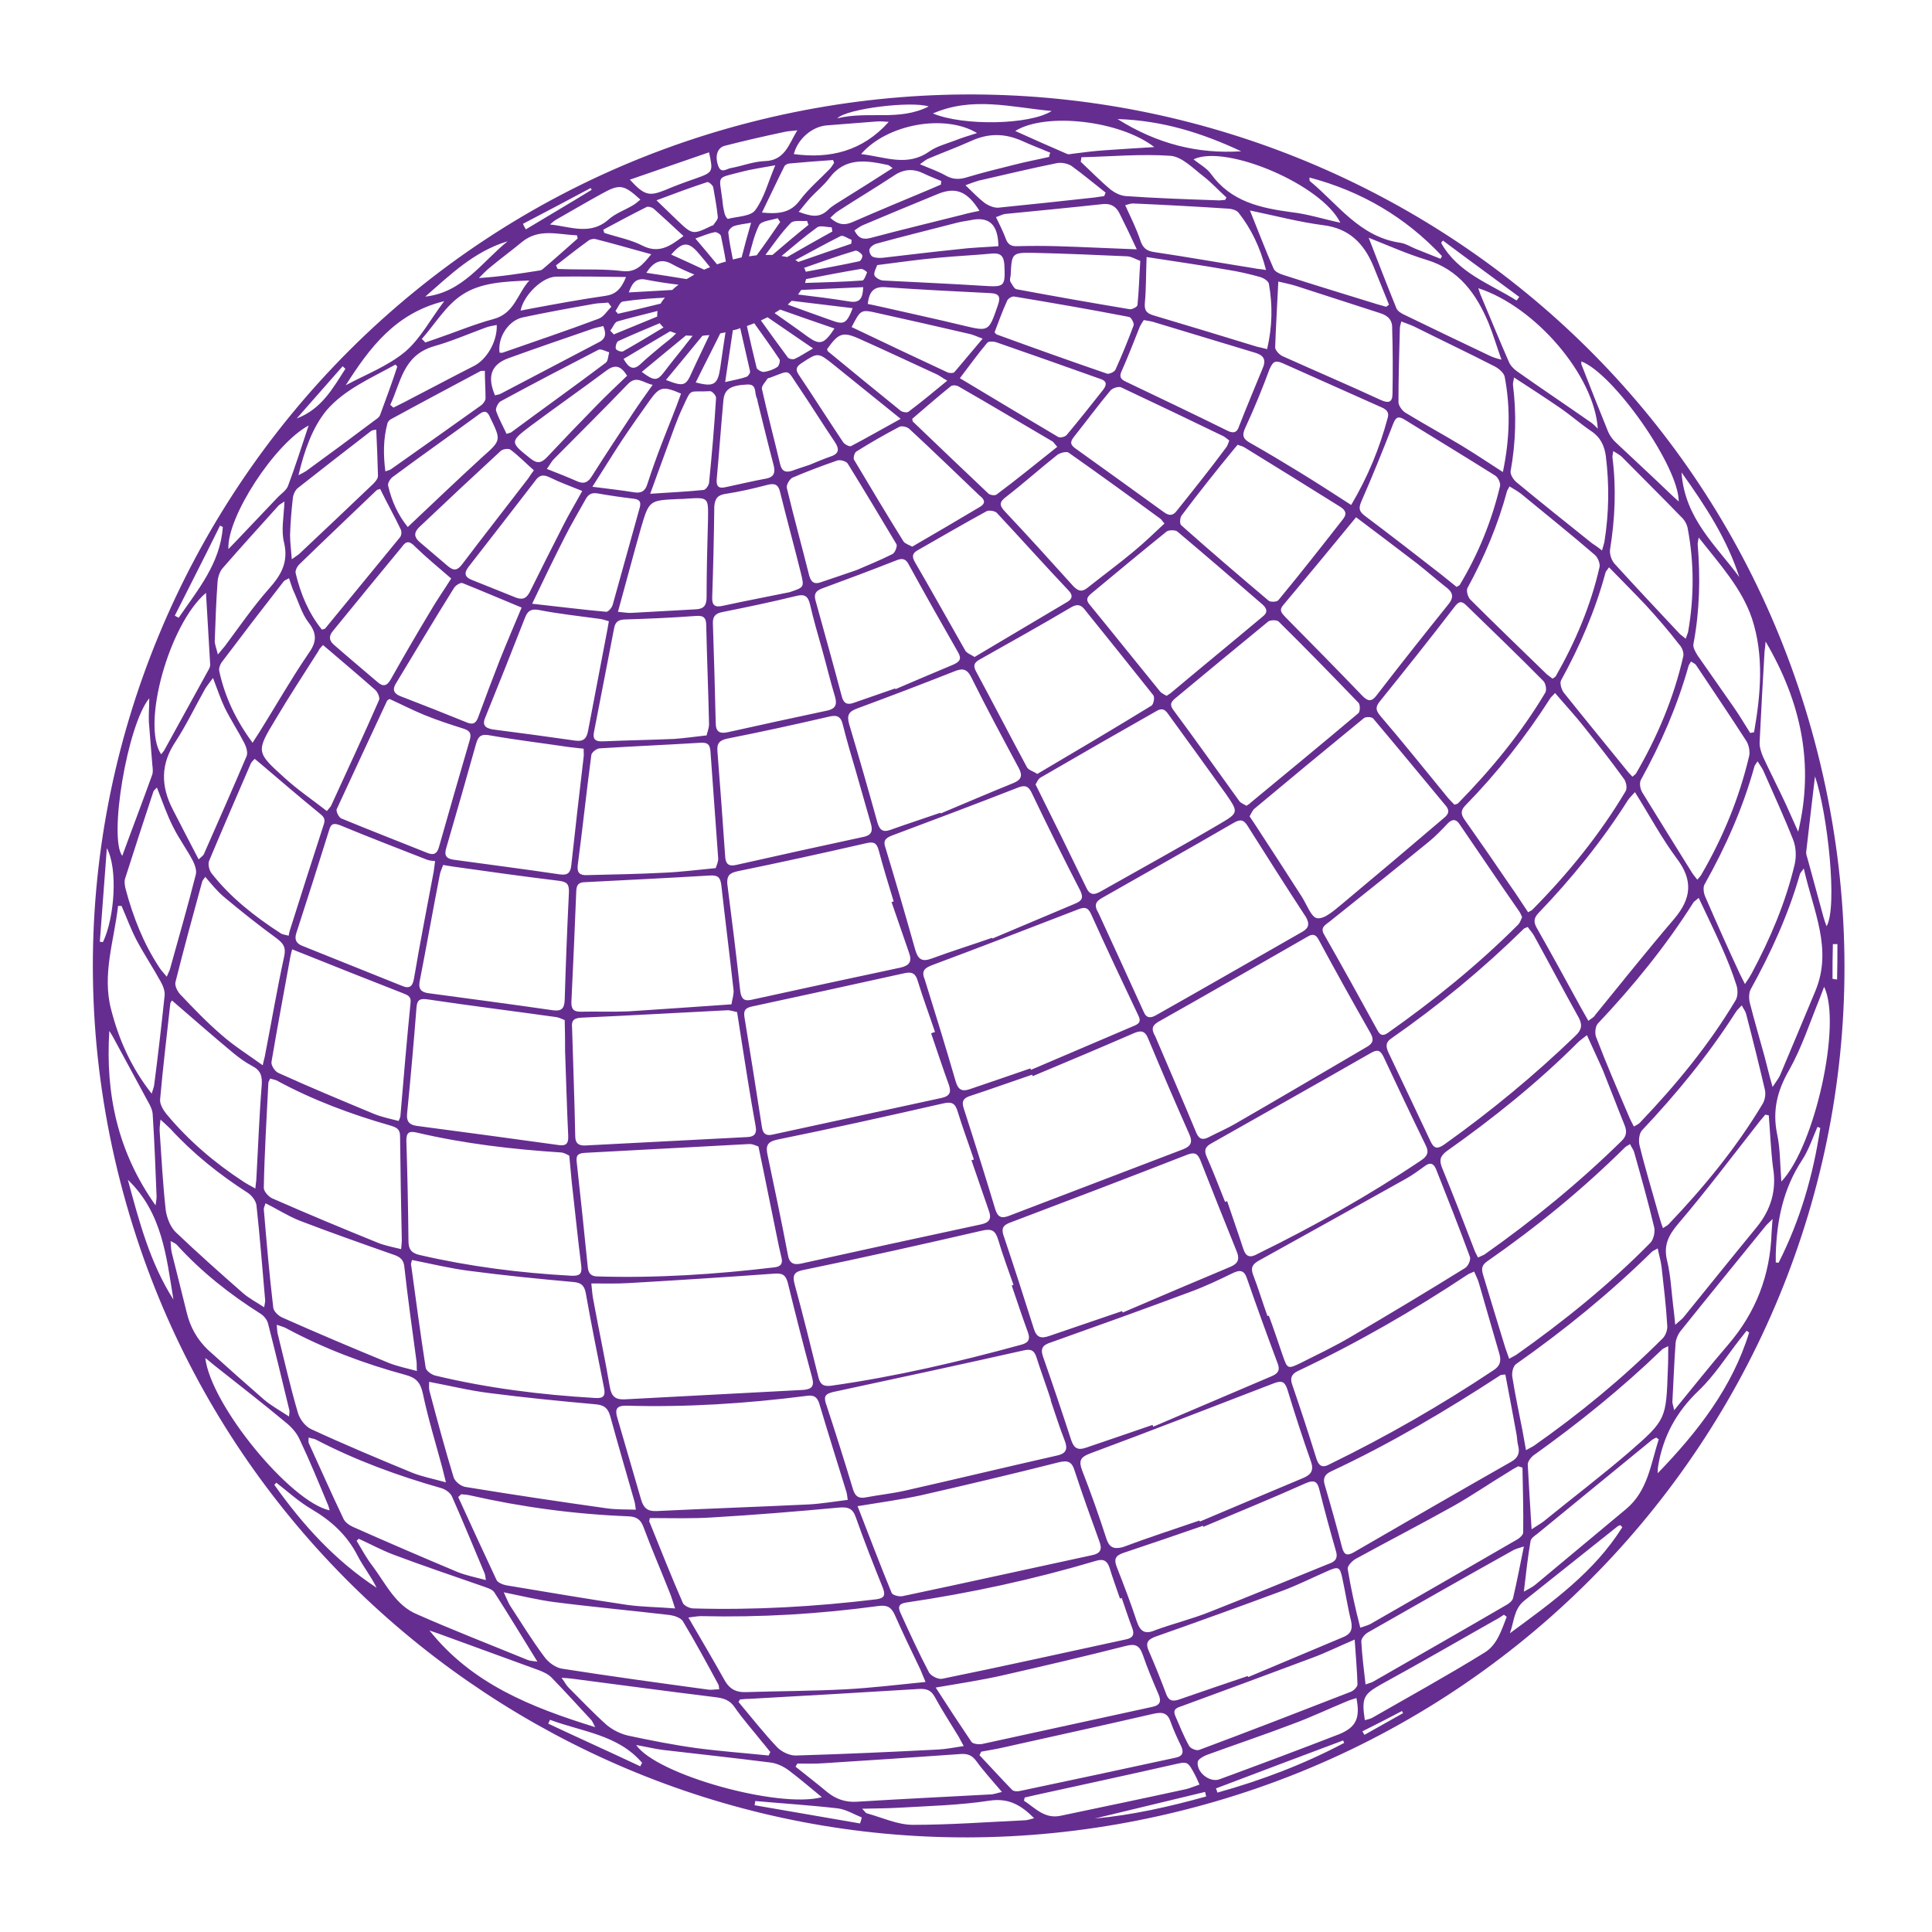 <svg xmlns="http://www.w3.org/2000/svg" xmlns:xlink="http://www.w3.org/1999/xlink" width="500" zoomAndPan="magnify" viewBox="0 0 375 375" height="500" preserveAspectRatio="xMidYMid meet" version="1.0"><path fill="#662d91" d="M 349.641 135.129 C 321.555 48.531 229.762 0 141.637 24.809 C 49.57 50.773 -4.758 148.926 27.266 242.457 C 55.555 324.906 144.289 375 233.57 350.328 C 325.16 325.039 379.898 228.859 349.641 135.129 Z M 342.703 124.523 C 349.641 136.352 352.156 148.383 349.027 161.434 C 348.211 159.664 347.461 157.898 346.648 156.133 C 345.219 153.074 343.656 150.012 342.227 146.953 C 341.82 146.004 341.48 144.914 341.547 143.965 C 341.82 138.117 342.16 132.273 342.5 126.426 C 342.566 125.953 342.637 125.477 342.703 124.523 Z M 322.645 259.855 C 314.961 267.535 306.598 274.402 297.688 280.656 C 297.348 280.859 296.941 281.062 296.195 281.473 C 295.922 279.977 295.719 278.82 295.512 277.664 C 294.832 274.199 294.086 270.73 293.543 267.266 C 293.406 266.449 293.676 265.156 294.289 264.75 C 303.672 258.156 312.512 250.953 320.605 243 C 320.809 242.797 321.148 242.66 321.762 242.32 C 322.031 243.68 322.371 244.766 322.508 245.922 C 322.918 249.66 323.391 253.398 323.598 257.137 C 323.73 258.02 323.324 259.242 322.645 259.855 Z M 323.801 261.285 C 323.801 263.051 323.801 264.41 323.73 265.77 C 323.391 275.422 323.461 275.559 316.184 281.879 C 310.812 286.5 305.168 290.781 299.66 295.27 C 299.051 295.746 298.301 296.152 297.281 296.832 C 297.008 292.277 296.738 288.27 296.535 284.258 C 296.535 283.715 297.078 282.965 297.555 282.559 C 306.324 276.305 314.758 269.508 322.508 262.031 C 322.711 261.758 323.051 261.691 323.801 261.285 Z M 55.145 105.355 C 56.031 109.164 54.535 111.676 52.152 114.328 C 49.094 117.797 46.441 121.668 43.652 125.406 C 43.312 125.816 42.973 126.223 42.293 127.039 C 42.023 125.883 41.684 125.137 41.684 124.387 C 41.816 120.582 41.953 116.777 42.227 112.969 C 42.293 112.016 42.633 110.93 43.246 110.25 C 46.781 106.172 50.387 102.23 53.988 98.219 C 54.195 97.945 54.535 97.812 55.215 97.336 C 55.078 100.395 54.535 102.977 55.145 105.355 Z M 293.676 74.77 C 293.609 74.43 293.746 74.09 293.883 73.273 C 297.008 75.312 299.863 77.148 302.723 79.117 C 304.828 80.547 306.734 82.246 308.84 83.672 C 310.676 84.898 311.426 86.527 311.695 88.566 C 312.375 94.074 312.309 99.578 311.426 105.086 C 311.355 105.559 311.152 106.035 310.949 106.852 C 310.199 106.238 309.59 105.832 308.977 105.426 C 304.148 101.551 299.184 97.605 294.426 93.664 C 293.812 93.188 293.133 92.168 293.203 91.488 C 294.223 85.918 294.359 80.344 293.676 74.77 Z M 141.367 45.203 C 141.297 44.793 141.91 44.113 142.387 43.91 C 143.336 43.57 144.355 43.5 145.785 43.23 C 145.105 45.609 144.492 47.785 143.949 49.961 C 143.406 50.094 142.859 50.23 142.25 50.367 C 141.91 48.668 141.57 46.969 141.367 45.203 Z M 134.43 65.184 C 133.887 65.934 133.273 66.613 132.73 67.359 C 131.438 68.992 130.145 70.555 128.922 72.188 C 127.562 73.953 127.02 74.02 124.57 72.188 C 127.492 69.738 130.352 67.43 133.137 65.117 C 133.547 65.117 133.953 65.184 134.43 65.184 Z M 143.676 63.691 C 144.289 66.477 144.969 69.262 145.582 72.051 C 145.648 72.391 145.242 73 144.902 73.137 C 143.746 73.547 142.52 73.75 140.754 74.156 C 141.297 70.555 141.773 67.293 142.25 64.098 C 142.727 64.031 143.203 63.895 143.676 63.691 Z M 153.672 58.387 C 157.547 58.863 161.492 59.34 165.504 59.816 C 164.348 62.805 163.805 63.078 161.426 62.195 C 158.57 61.176 155.711 60.156 152.926 59.137 C 153.129 58.863 153.402 58.66 153.672 58.387 Z M 137.422 100.871 C 137.285 105.898 137.148 110.93 137.148 115.891 C 137.148 117.523 136.605 118.203 135.043 118.27 C 130.961 118.477 126.883 118.746 122.734 118.949 C 121.984 119.02 121.238 118.883 119.945 118.746 C 121.512 113.105 122.871 107.871 124.367 102.637 C 125.996 97.062 125.996 97.133 131.711 96.859 C 132.188 96.859 132.73 96.859 133.207 96.793 C 137.559 96.52 137.488 96.52 137.422 100.871 Z M 137.625 140.566 C 137.625 141.312 137.285 142.129 137.148 142.742 C 134.703 143.012 132.797 143.285 130.895 143.422 C 126.34 143.625 121.645 143.691 117.023 143.895 C 115.457 143.965 114.984 143.422 115.324 141.926 C 116.613 135.266 117.906 128.602 119.199 121.941 C 119.402 120.855 119.879 120.309 121.172 120.242 C 125.727 120.105 130.418 119.902 134.973 119.562 C 136.539 119.426 137.082 119.836 137.082 121.465 C 137.219 127.785 137.488 134.176 137.625 140.566 Z M 124.164 98.559 C 122.395 104.812 120.695 111.133 118.926 117.387 C 118.789 117.93 118.043 118.816 117.633 118.746 C 113.012 118.34 108.32 117.727 103.289 117.184 C 105.598 112.355 107.57 108.277 109.609 104.27 C 110.836 101.82 112.262 99.441 113.621 96.996 C 114.168 95.977 114.777 95.566 116.004 95.773 C 118.312 96.18 120.625 96.52 122.938 96.793 C 124.094 96.926 124.504 97.336 124.164 98.559 Z M 112.125 93.461 C 110.289 92.645 108.387 91.898 106.145 91.016 C 106.754 90.199 107.027 89.586 107.504 89.109 C 112.262 84.285 117.16 79.457 121.852 74.566 C 123.551 72.797 124.773 74.293 126.68 74.699 C 125.184 76.809 123.957 78.508 122.801 80.273 C 120.148 84.285 117.5 88.297 114.914 92.375 C 114.168 93.598 113.418 94.004 112.125 93.461 Z M 106.824 92.715 C 108.727 93.664 110.699 94.344 113.012 95.297 C 111.719 97.676 110.426 99.781 109.34 101.957 C 107.164 106.238 104.988 110.523 102.879 114.805 C 102.266 116.027 101.586 116.504 100.227 116.027 C 97.371 114.871 94.449 113.715 91.59 112.562 C 90.164 112.016 90.027 111.203 90.98 109.977 C 95.262 104.473 99.547 98.969 103.832 93.395 C 104.648 92.168 105.465 92.035 106.824 92.715 Z M 101.246 117.93 C 99.82 121.328 98.391 124.66 97.031 128.059 C 95.605 131.73 94.176 135.469 92.816 139.207 C 92.406 140.293 91.934 140.703 90.777 140.293 C 86.426 138.527 82.141 136.828 77.719 135.129 C 76.496 134.652 76.09 133.902 76.836 132.68 C 80.578 126.496 84.25 120.309 88.125 114.125 C 88.395 113.648 89.348 113.035 89.758 113.172 C 93.496 114.668 97.305 116.301 101.246 117.93 Z M 94.242 139.137 C 96.828 132.75 99.41 126.293 101.926 119.836 C 102.473 118.477 103.152 118.137 104.648 118.406 C 108.453 119.156 112.332 119.562 116.273 120.105 C 116.887 120.176 117.5 120.379 118.18 120.582 C 118.043 121.328 117.973 121.738 117.906 122.145 C 116.684 128.672 115.391 135.195 114.168 141.723 C 113.895 143.285 113.352 143.965 111.719 143.762 C 106.414 143.012 101.043 142.266 95.672 141.586 C 94.039 141.312 93.562 140.633 94.242 139.137 Z M 114.777 146.547 C 114.848 146.004 115.867 145.254 116.41 145.254 C 122.871 144.848 129.465 144.574 135.926 144.168 C 137.352 144.102 137.762 144.441 137.898 145.801 C 138.375 152.734 138.918 159.598 139.395 166.531 C 139.461 167.211 139.121 167.891 138.918 168.5 C 135.312 168.84 132.188 169.25 129.059 169.387 C 124.027 169.656 118.926 169.727 113.961 169.859 C 112.602 169.93 111.992 169.453 112.125 168.027 C 113.078 160.891 113.828 153.684 114.777 146.547 Z M 146.398 62.738 C 148.027 65.051 149.73 67.359 151.293 69.738 C 151.496 70.012 151.227 70.961 150.887 71.234 C 150.137 71.711 149.254 72.051 148.301 72.188 C 147.895 72.254 147.008 71.777 146.871 71.438 C 146.191 68.719 145.582 66 144.969 63.281 C 145.512 63.078 145.922 62.941 146.398 62.738 Z M 252.879 180.805 C 243.359 186.242 233.91 191.68 224.391 197.051 C 223.438 197.594 222.555 197.73 222.008 196.438 C 219.016 189.844 216.027 183.32 213.238 177.27 C 212.219 175.57 212.762 174.961 213.918 174.281 C 222.418 169.453 230.984 164.629 239.418 159.734 C 240.707 158.984 241.387 159.055 242.137 160.277 C 245.875 166.191 249.617 172.105 253.492 178.02 C 254.172 179.242 254.105 180.059 252.879 180.805 Z M 256.008 182.504 C 259.27 188.555 262.602 194.535 266.004 200.516 C 266.75 201.809 266.48 202.555 265.254 203.234 C 256.754 208.199 248.258 213.227 239.758 218.121 C 238.125 219.074 236.355 219.82 234.656 220.703 C 233.5 221.316 232.754 221.18 232.207 219.887 C 229.559 213.5 226.77 207.109 224.254 201.195 C 223.301 199.566 223.777 198.953 224.934 198.273 C 234.59 192.836 244.176 187.328 253.762 181.824 C 254.852 181.145 255.465 181.418 256.008 182.504 Z M 153.809 92.715 C 156.664 91.488 159.59 90.402 162.512 89.383 C 163.055 89.18 164.281 89.52 164.551 89.996 C 167.746 95.16 170.875 100.395 174.004 105.629 C 174.207 106.035 173.73 107.258 173.254 107.531 C 170.672 108.824 167.953 109.91 166.254 110.656 C 163.328 111.676 161.426 112.289 159.453 112.969 C 158.227 113.445 157.48 113.172 157.074 111.746 C 155.645 106.035 154.082 100.395 152.719 94.684 C 152.586 94.141 153.266 92.984 153.809 92.715 Z M 151.43 90.129 C 150.273 85.238 148.98 80.41 147.895 75.516 C 147.758 74.906 148.574 74.156 148.98 73.477 C 149.051 73.41 149.254 73.34 149.391 73.34 C 153.605 71.777 152.586 71.574 155.031 75.109 C 157.414 78.645 159.656 82.246 162.035 85.781 C 162.988 87.207 162.852 88.09 161.152 88.637 C 159.793 89.109 158.5 89.656 157.207 90.199 C 156.051 90.605 154.898 90.945 153.809 91.355 C 152.586 91.762 151.77 91.559 151.43 90.129 Z M 223.504 136.965 C 216.297 141.383 208.953 145.73 201.34 150.219 C 200.523 149.672 199.57 149.469 199.297 148.859 C 195.965 142.672 192.77 136.488 189.438 130.301 C 188.828 129.145 189.098 128.602 190.188 127.992 C 196.102 124.66 202.086 121.328 207.934 117.863 C 209.023 117.25 209.703 117.32 210.449 118.203 C 214.938 123.777 219.426 129.352 223.844 134.926 C 224.184 135.332 223.914 136.691 223.504 136.965 Z M 224.523 137.984 C 225.953 137.168 226.43 138.188 227.039 139.004 C 230.711 144.031 234.316 149.062 237.988 154.16 C 240.367 157.625 240.438 157.762 236.832 159.871 C 229.219 164.355 221.398 168.637 213.715 172.988 C 212.625 173.602 211.672 173.941 210.926 172.445 C 207.73 165.852 204.535 159.324 201 152.258 C 201.203 151.984 201.473 151.168 202.02 150.898 C 209.496 146.547 216.977 142.266 224.523 137.984 Z M 208.273 113.715 C 203.922 108.891 199.57 104.066 195.082 99.309 C 193.859 98.016 193.996 97.402 195.355 96.383 C 198.688 93.801 201.883 90.945 205.215 88.297 C 205.758 87.887 207.051 87.547 207.457 87.887 C 213.441 92.102 219.355 96.383 225.203 100.668 C 225.41 100.801 225.547 101.074 226.02 101.617 C 223.98 103.52 222.078 105.355 220.105 106.988 C 217.18 109.434 214.121 111.676 211.129 114.055 C 210.043 114.941 209.293 114.805 208.273 113.715 Z M 207.457 114.668 C 208.207 115.484 208.207 116.164 207.254 116.777 C 201.34 120.309 195.422 123.777 189.168 127.516 C 188.418 127.039 187.602 126.766 187.332 126.223 C 184.066 120.516 180.871 114.734 177.539 109.027 C 176.996 108.008 177.062 107.395 178.152 106.785 C 182.57 104.27 186.992 101.688 191.48 99.238 C 191.953 98.969 193.043 99.172 193.449 99.512 C 198.141 104.539 202.699 109.637 207.457 114.668 Z M 190.254 98.355 C 186.039 100.871 181.754 103.387 177.062 106.105 C 176.453 105.766 175.703 105.559 175.363 105.086 C 172.102 99.852 168.973 94.617 165.777 89.246 C 165.57 88.906 165.844 87.82 166.254 87.617 C 168.973 85.918 171.691 84.352 174.547 82.859 C 175.023 82.586 176.113 82.859 176.52 83.266 C 181.074 87.48 185.562 91.828 190.117 96.18 C 191.004 96.859 191.48 97.605 190.254 98.355 Z M 159.453 114.262 C 164.281 112.492 169.176 110.656 174.004 108.754 C 175.16 108.277 175.84 108.484 176.383 109.57 C 179.512 115.281 182.707 120.922 185.973 126.633 C 186.719 127.922 186.242 128.465 185.02 129.012 C 181.277 130.574 177.609 132.137 173.801 133.77 C 173.801 133.699 173.801 133.699 173.73 133.633 C 171.078 134.586 168.359 135.469 165.707 136.418 C 164.418 136.895 163.734 136.488 163.395 135.195 C 161.766 129.012 159.996 122.758 158.297 116.57 C 157.957 115.348 158.297 114.734 159.453 114.262 Z M 166.387 137.508 C 172.645 135.195 178.898 132.816 185.086 130.371 C 186.719 129.691 187.672 129.691 188.555 131.523 C 191.48 137.438 194.605 143.215 197.734 149.062 C 198.551 150.559 198.211 151.371 196.715 151.984 C 192.023 153.887 187.262 155.926 182.57 157.898 C 182.57 157.832 182.57 157.832 182.504 157.762 C 179.375 158.852 176.18 159.871 172.984 161.023 C 171.555 161.57 170.809 161.297 170.332 159.734 C 168.562 153.344 166.727 146.953 164.824 140.566 C 164.348 138.867 164.688 138.117 166.387 137.508 Z M 173.121 162.18 C 181.277 159.121 189.438 156.062 197.598 152.867 C 198.957 152.324 199.637 152.598 200.25 153.887 C 203.309 160.277 206.438 166.598 209.703 172.922 C 210.312 174.211 210.043 174.824 208.75 175.367 C 203.379 177.609 198.008 179.922 192.633 182.164 C 192.633 182.098 192.566 182.098 192.566 182.027 C 188.691 183.387 184.746 184.609 180.871 186.039 C 178.898 186.785 178.152 186.176 177.605 184.203 C 175.773 177.68 173.867 171.152 171.895 164.629 C 171.418 163.336 171.691 162.723 173.121 162.18 Z M 180.938 187.328 C 190.391 183.797 199.773 180.191 209.227 176.523 C 210.449 176.047 211.129 176.047 211.742 177.34 C 214.734 184 217.863 190.594 220.988 197.188 C 221.668 198.613 220.648 198.887 219.699 199.293 C 213.168 202.078 206.641 204.867 200.113 207.652 C 200.047 207.586 200.047 207.449 199.977 207.383 C 196.102 208.742 192.227 210.031 188.281 211.391 C 186.719 211.938 185.973 211.527 185.496 209.898 C 183.59 203.305 181.551 196.711 179.512 190.184 C 178.832 188.555 179.309 187.941 180.938 187.328 Z M 241.934 156.402 C 241.523 156.133 240.914 155.926 240.57 155.52 C 236.289 149.605 232.074 143.625 227.723 137.777 C 226.973 136.758 227.312 136.215 228.129 135.535 C 234.113 130.574 240.164 125.543 246.148 120.648 C 246.555 120.309 247.848 120.309 248.188 120.648 C 253.422 125.816 258.59 131.117 263.691 136.418 C 264.031 136.758 264.031 138.188 263.625 138.457 C 256.688 144.305 249.684 150.082 242.68 155.859 C 242.613 155.996 242.406 156.062 241.934 156.402 Z M 245.059 119.699 C 239.145 124.66 233.16 129.555 227.246 134.516 C 227.109 134.652 226.906 134.719 226.43 135.059 C 226.09 134.855 225.477 134.586 225.137 134.176 C 220.582 128.602 216.094 122.961 211.469 117.32 C 210.723 116.438 210.992 115.891 211.809 115.211 C 216.637 111.203 221.531 107.125 226.43 103.18 C 226.836 102.84 228.129 102.84 228.535 103.18 C 234.113 107.871 239.688 112.695 245.195 117.457 C 246.078 118.34 245.945 119.02 245.059 119.699 Z M 228.332 99.238 C 227.652 100.121 226.906 100.121 225.953 99.441 C 220.242 95.297 214.461 91.148 208.684 87.004 C 207.66 86.258 207.73 85.711 208.477 84.762 C 210.859 81.77 213.102 78.711 215.551 75.789 C 215.957 75.312 217.113 74.973 217.59 75.176 C 224.254 78.305 230.918 81.5 237.512 84.691 C 237.852 84.898 238.191 85.168 238.602 85.508 C 238.395 86.051 238.262 86.527 237.988 86.867 C 234.859 91.082 231.598 95.16 228.332 99.238 Z M 214.121 75.652 C 211.809 78.574 209.496 81.5 207.051 84.422 C 206.777 84.762 205.824 85.031 205.418 84.828 C 199.094 81.09 192.77 77.285 186.312 73.41 C 188.078 71.098 189.777 68.719 191.613 66.543 C 191.887 66.203 192.84 66.273 193.316 66.41 C 199.977 68.719 206.711 71.098 213.375 73.477 C 214.801 73.887 214.938 74.566 214.121 75.652 Z M 204.332 85.711 C 204.465 85.781 204.602 86.051 205.215 86.73 C 201.27 89.859 197.461 92.984 193.449 95.977 C 193.109 96.246 192.16 96.113 191.82 95.773 C 186.922 91.148 182.027 86.461 177.199 81.84 C 177.133 81.77 177.133 81.566 177.062 81.293 C 179.512 79.188 182.027 77.012 184.543 74.973 C 184.883 74.699 185.699 74.77 186.105 75.039 C 192.293 78.574 198.277 82.18 204.332 85.711 Z M 176.316 79.934 C 176.043 80.137 175.16 80.004 174.82 79.73 C 170.129 75.926 165.367 72.051 160.676 68.176 C 160.609 68.109 160.609 67.902 160.539 67.77 C 162.715 64.711 163.531 64.301 166.727 65.73 C 171.758 67.973 176.793 70.352 181.824 72.66 C 182.301 72.867 182.773 73.273 183.863 73.887 C 181.145 76.129 178.762 78.098 176.316 79.934 Z M 161.766 70.758 C 165.91 74.09 169.992 77.418 174.82 81.293 C 171.215 83.266 168.293 84.965 165.164 86.598 C 164.891 86.73 163.941 86.258 163.668 85.848 C 160.746 81.5 157.957 77.078 155.031 72.73 C 154.352 71.711 154.555 71.168 155.578 70.488 C 158.773 68.379 158.773 68.379 161.766 70.758 Z M 154.215 69.672 C 153.875 69.809 153.129 69.672 152.926 69.398 C 151.156 67.02 149.391 64.574 147.688 62.195 C 148.098 61.988 148.574 61.785 148.98 61.582 C 151.77 63.484 154.625 65.457 157.82 67.633 C 156.258 68.516 155.305 69.195 154.215 69.672 Z M 146.871 77.215 C 147.008 77.488 147.008 77.758 147.078 78.031 C 148.098 82.109 149.051 86.121 150.137 90.199 C 150.543 91.695 150.273 92.645 148.574 92.918 C 145.988 93.395 143.473 94.004 140.891 94.547 C 139.461 94.887 138.984 94.414 139.121 92.918 C 139.598 87.82 139.938 82.789 140.414 77.691 C 140.617 75.516 141.84 74.77 145.105 74.633 C 146.941 74.566 146.398 76.195 146.871 77.215 Z M 140.957 95.84 C 143.609 95.434 146.262 94.82 148.844 94.141 C 150.34 93.734 151.09 94.004 151.43 95.566 C 152.719 100.801 154.148 105.969 155.441 111.203 C 156.121 113.988 156.121 113.988 153.266 114.941 C 148.98 115.824 144.629 116.641 140.277 117.59 C 138.781 117.93 138.168 117.523 138.238 115.891 C 138.441 110.047 138.578 104.133 138.645 98.285 C 138.781 96.656 139.395 96.043 140.957 95.84 Z M 140.141 118.816 C 144.902 117.863 149.797 116.844 154.488 115.688 C 156.121 115.281 156.801 115.621 157.207 117.25 C 157.887 120.176 158.703 123.027 159.52 125.883 C 160.406 129.012 161.152 132.203 162.105 135.332 C 162.512 136.828 162.105 137.574 160.609 137.914 C 154.148 139.273 147.688 140.703 141.23 142.129 C 139.598 142.469 138.918 141.992 138.918 140.227 C 138.781 133.836 138.578 127.516 138.375 121.125 C 138.305 119.836 138.715 119.086 140.141 118.816 Z M 139.258 145.867 C 139.121 144.305 139.598 143.691 141.23 143.352 C 147.758 142.062 154.285 140.633 160.746 139.137 C 162.375 138.73 163.191 138.934 163.602 140.703 C 164.348 143.691 165.23 146.684 166.117 149.672 C 167.066 153.004 168.02 156.336 168.973 159.664 C 169.449 161.16 169.312 162.113 167.543 162.453 C 159.316 164.219 151.02 166.055 142.859 167.891 C 141.367 168.23 140.82 167.617 140.754 166.191 C 140.277 159.461 139.801 152.664 139.258 145.867 Z M 143.133 169.113 C 151.43 167.414 159.793 165.578 168.09 163.676 C 169.516 163.336 170.129 163.539 170.535 164.969 C 171.418 168.297 172.441 171.629 173.461 174.961 C 173.324 175.027 173.188 175.027 173.051 175.094 C 174.207 178.359 175.297 181.688 176.453 184.949 C 177.062 186.648 176.52 187.398 174.82 187.805 C 165.164 189.844 155.508 191.953 145.852 194.059 C 144.355 194.398 143.883 193.789 143.676 192.359 C 142.93 185.426 142.047 178.426 141.16 171.492 C 141.094 169.996 141.57 169.453 143.133 169.113 Z M 145.988 195.352 C 155.848 193.242 165.707 191.07 175.566 188.895 C 177.133 188.555 177.742 189.031 178.152 190.457 C 179.172 193.789 180.395 197.051 181.484 200.312 C 181.211 200.379 181.008 200.449 180.734 200.586 C 181.891 203.914 182.98 207.312 184.203 210.645 C 184.68 212.07 184.27 212.75 182.844 213.09 C 171.828 215.469 160.949 217.848 149.934 220.227 C 148.707 220.5 148.098 220.094 147.895 218.801 C 146.805 211.664 145.648 204.527 144.492 197.391 C 144.289 196.031 144.766 195.621 145.988 195.352 Z M 150.953 221.18 C 161.695 219.004 172.305 216.625 183.047 214.18 C 184.816 213.77 185.426 214.18 185.902 215.809 C 186.855 218.938 188.012 221.996 189.031 225.055 C 188.895 225.121 188.691 225.191 188.555 225.191 C 189.711 228.453 190.797 231.785 191.953 235.047 C 192.5 236.543 192.023 237.289 190.527 237.629 C 178.832 240.145 167.203 242.66 155.578 245.242 C 154.082 245.582 153.195 245.242 152.926 243.543 C 151.699 237.086 150.34 230.629 148.98 224.172 C 148.574 222.336 148.98 221.586 150.953 221.18 Z M 187.059 215.129 C 186.582 213.703 187.059 213.09 188.418 212.684 C 192.363 211.391 196.305 209.965 200.316 208.605 C 200.387 208.672 200.387 208.809 200.453 208.879 C 206.914 206.16 213.441 203.438 219.832 200.652 C 221.328 199.973 222.215 199.906 222.895 201.672 C 225.477 207.859 228.129 214.043 230.848 220.16 C 231.527 221.656 231.188 222.473 229.625 223.082 C 218.336 227.367 207.117 231.715 195.832 235.996 C 194.402 236.543 193.656 236.27 193.18 234.707 C 191.207 228.18 189.168 221.656 187.059 215.129 Z M 196.102 237.289 C 207.594 232.938 219.016 228.59 230.508 224.102 C 231.801 223.629 232.414 223.832 232.957 225.121 C 235.27 231.035 237.648 236.949 240.027 242.863 C 240.707 244.496 240.23 245.309 238.738 245.922 C 231.801 248.844 224.863 251.766 217.93 254.758 C 217.863 254.691 217.863 254.621 217.793 254.484 C 213.102 256.117 208.344 257.68 203.648 259.312 C 202.086 259.855 201.203 259.652 200.66 257.883 C 198.754 251.836 196.781 245.719 194.742 239.668 C 194.336 238.309 194.812 237.766 196.102 237.289 Z M 204.059 260.535 C 213.035 257.34 222.145 254.078 231.055 250.746 C 233.84 249.727 236.559 248.438 239.211 247.145 C 240.707 246.398 241.523 246.535 242.066 248.234 C 243.973 253.738 245.945 259.176 247.984 264.613 C 248.461 265.836 248.188 266.516 246.965 267.062 C 239.281 270.324 231.527 273.652 223.844 276.918 C 223.777 276.781 223.777 276.715 223.711 276.578 C 219.426 278.074 215.141 279.5 210.789 280.996 C 209.227 281.539 208.477 281.133 207.934 279.566 C 206.164 274.129 204.332 268.691 202.426 263.254 C 201.883 261.625 202.496 261.012 204.059 260.535 Z M 241.32 242.387 C 240.301 239.262 239.211 236.203 238.191 233.145 C 238.055 233.211 237.922 233.211 237.785 233.277 C 236.629 230.355 235.473 227.367 234.18 224.441 C 233.637 223.152 234.043 222.539 235.133 221.926 C 245.469 216.082 255.734 210.305 266.07 204.391 C 267.363 203.645 267.906 203.848 268.52 205.07 C 271.238 210.848 273.957 216.625 276.746 222.336 C 277.426 223.695 277.02 224.441 275.793 225.258 C 265.664 232.055 255.125 237.969 244.176 243.34 C 242.75 244.156 241.863 244.086 241.32 242.387 Z M 269.539 204.391 C 268.996 203.234 268.859 202.352 270.082 201.535 C 279.262 195.148 287.828 188.078 295.785 180.262 C 295.852 180.191 296.059 180.125 296.535 179.922 C 296.941 180.531 297.418 181.008 297.758 181.621 C 300.68 186.922 303.469 192.223 306.395 197.457 C 307.141 198.816 307.074 199.836 305.848 200.992 C 297.895 208.672 289.324 215.742 280.352 222.133 C 279.059 223.016 278.379 223.082 277.629 221.453 C 274.977 215.809 272.258 210.102 269.539 204.391 Z M 294.629 179.512 C 286.879 187.262 278.309 194.195 269.336 200.516 C 268.316 201.195 267.84 200.855 267.363 199.973 C 263.965 193.789 260.562 187.602 257.027 181.418 C 256.211 180.059 257.164 179.582 258.047 178.902 C 264.438 173.805 270.898 168.637 277.223 163.473 C 278.582 162.383 279.805 161.094 281.031 159.801 C 281.848 158.984 282.594 158.918 283.273 159.938 C 287.148 165.578 290.957 171.289 294.902 176.93 C 295.039 177.133 295.172 177.406 295.445 178.02 C 295.242 178.359 295.105 179.039 294.629 179.512 Z M 280.012 158.984 C 273.484 164.559 266.953 170.066 260.359 175.57 C 258.93 176.727 257.094 178.426 255.668 178.223 C 254.512 178.086 253.629 175.504 252.609 173.941 C 249.547 169.18 246.488 164.422 243.359 159.664 C 243.156 159.395 242.953 159.055 242.543 158.441 C 242.816 158.035 243.02 157.422 243.43 157.016 C 250.5 151.102 257.57 145.254 264.711 139.41 C 265.117 139.07 266.273 139.137 266.547 139.477 C 271.309 145.121 276 150.828 280.691 156.473 C 281.641 157.695 280.758 158.375 280.012 158.984 Z M 264.371 134.992 C 259.477 129.895 254.445 124.797 249.48 119.766 C 248.801 119.02 248.188 118.477 249.07 117.457 C 253.695 111.949 258.32 106.375 263.215 100.395 C 267.023 103.25 271.035 106.309 275.047 109.367 C 276.949 110.863 278.719 112.426 280.621 113.922 C 281.914 114.871 282.32 115.824 281.168 117.25 C 276.473 123.098 271.781 129.012 267.227 134.926 C 266.273 136.215 265.527 136.215 264.371 134.992 Z M 260.699 100.734 C 256.551 106.035 252.402 111.336 248.121 116.504 C 247.848 116.844 246.555 116.91 246.215 116.57 C 240.504 111.746 234.859 106.918 229.285 101.957 C 228.945 101.688 229.012 100.531 229.352 100.055 C 232.617 95.703 236.016 91.422 239.484 87.207 C 239.688 86.938 239.961 86.664 240.23 86.324 C 240.707 86.527 241.184 86.598 241.594 86.867 C 247.781 90.676 254.035 94.547 260.223 98.422 C 261.242 99.102 261.445 99.781 260.699 100.734 Z M 238.125 83.539 C 231.664 80.344 225.07 77.215 218.543 74.09 C 217.52 73.613 217.18 73.137 217.727 71.98 C 219.016 69.129 220.105 66.203 221.262 63.352 C 221.465 62.941 221.738 62.535 222.008 62.125 C 222.688 62.262 223.301 62.328 223.777 62.465 C 230.371 64.438 236.969 66.477 243.562 68.449 C 245.195 68.922 245.809 69.738 245.129 71.371 C 243.562 75.176 242 78.914 240.504 82.723 C 240.098 84.082 239.281 84.148 238.125 83.539 Z M 220.785 59.203 C 220.785 59.543 219.766 60.086 219.289 60.02 C 211.945 58.797 204.602 57.504 197.328 56.145 C 196.852 56.078 196.441 55.191 196.102 54.648 C 195.965 54.309 196.102 53.832 196.172 53.426 C 196.375 49.145 196.375 49.008 200.59 49.074 C 206.641 49.211 212.828 49.484 218.883 49.754 C 219.629 49.824 220.445 50.301 221.328 50.641 C 221.125 53.766 221.059 56.484 220.785 59.203 Z M 196.918 57.57 C 204.332 58.797 211.742 60.086 219.152 61.516 C 219.562 61.582 220.172 62.738 220.039 63.145 C 218.949 66.07 217.793 68.922 216.5 71.777 C 216.297 72.188 215.277 72.66 214.871 72.527 C 207.73 70.078 200.523 67.496 193.449 64.914 C 193.316 64.844 193.246 64.711 193.043 64.504 C 193.859 62.398 194.539 60.426 195.422 58.523 C 195.559 57.98 196.441 57.438 196.918 57.57 Z M 190.664 55.465 C 184.27 55.059 177.742 54.785 171.352 54.445 C 170.738 54.379 169.855 53.832 169.719 53.426 C 169.582 52.812 170.059 52.066 170.266 51.453 C 174.547 50.91 178.289 50.367 182.164 50.027 C 185.633 49.688 189.031 49.551 192.566 49.211 C 194.199 49.074 194.812 49.688 194.945 51.32 C 195.152 55.738 195.016 55.738 190.664 55.465 Z M 171.758 55.738 C 178.492 56.211 185.359 56.551 192.16 56.891 C 193.996 56.961 194.266 57.641 193.656 59.34 C 191.887 64.438 191.953 64.371 186.785 63.145 C 181.754 61.922 176.656 60.836 171.625 59.68 C 170.605 59.477 169.582 59.203 168.43 59 C 168.699 56.688 169.516 55.602 171.758 55.738 Z M 170.332 60.766 C 176.18 62.059 182.164 63.418 188.012 64.777 C 188.758 64.914 189.438 65.254 190.73 65.73 C 188.691 68.109 186.992 70.215 185.223 72.254 C 185.02 72.457 184.27 72.457 183.863 72.254 C 177.742 69.398 171.555 66.477 165.301 63.484 C 167.066 60.086 167.066 60.02 170.332 60.766 Z M 155.508 56.281 C 159.453 56.078 163.395 55.941 167.543 55.738 C 167.477 57.844 166.934 58.863 164.891 58.523 C 161.559 57.98 158.297 57.57 154.898 57.164 C 155.102 56.891 155.305 56.551 155.508 56.281 Z M 167.406 54.445 C 163.734 54.719 159.996 54.785 156.258 54.922 C 156.324 54.648 156.391 54.379 156.461 54.172 C 159.93 53.492 163.465 52.812 167.066 52.203 C 167.477 52.133 168.293 52.746 168.293 52.883 C 168.09 53.359 167.746 54.379 167.406 54.445 Z M 166.797 50.707 C 163.395 51.453 159.93 52.066 156.391 52.746 C 156.391 52.68 156.391 52.609 156.324 52.543 C 156.258 52.34 156.188 52.133 156.051 52 C 159.316 50.844 162.582 49.688 165.98 48.668 C 166.32 48.531 167.066 49.074 167.34 49.484 C 167.543 49.688 167.137 50.641 166.797 50.707 Z M 165.23 47.309 C 161.832 48.465 158.434 49.621 154.965 50.844 C 154.762 50.707 154.625 50.57 154.352 50.504 C 157.277 48.941 160.199 47.309 163.191 45.812 C 163.668 45.609 164.551 46.289 165.301 46.562 C 165.301 46.766 165.23 47.035 165.23 47.309 Z M 161.969 63.758 C 159.93 66.883 159.113 67.02 156.734 65.32 C 154.625 63.758 152.449 62.262 150.34 60.766 C 150.68 60.562 151.09 60.289 151.43 60.086 C 154.898 61.309 158.363 62.535 161.969 63.758 Z M 140.82 64.504 C 140.684 65.391 140.551 66.273 140.414 67.156 C 140.211 68.582 140.004 69.941 139.801 71.371 C 139.324 74.633 138.578 75.176 135.043 74.227 C 136.605 71.031 138.238 67.902 139.801 64.711 C 140.141 64.641 140.48 64.574 140.82 64.504 Z M 137.828 75.926 C 138.238 75.926 139.055 76.809 138.984 77.285 C 138.645 82.789 138.168 88.297 137.625 93.734 C 137.559 94.207 137.012 95.023 136.605 95.094 C 133.41 95.434 130.215 95.566 126.203 95.84 C 127.969 91.082 129.398 87.004 130.895 82.992 C 131.371 81.703 131.914 80.344 132.527 79.051 C 134.363 75.109 133.547 76.195 137.828 75.926 Z M 128.516 85.918 C 127.492 88.566 126.543 91.219 125.656 93.938 C 125.25 95.297 124.504 95.773 123.141 95.566 C 120.625 95.16 118.18 94.887 114.984 94.48 C 117.16 91.082 118.859 88.297 120.695 85.508 C 122.461 82.859 124.297 80.273 126.133 77.691 C 128.039 75.039 128.719 74.906 132.188 76.398 C 131.098 79.527 129.738 82.723 128.516 85.918 Z M 128.379 67.156 C 127.02 68.312 125.656 69.398 124.367 70.621 C 122.938 71.98 122.055 71.438 121.035 69.672 C 124.094 67.836 127.086 66.07 130.078 64.301 C 130.418 64.438 130.824 64.574 131.234 64.711 C 130.418 65.594 129.398 66.34 128.379 67.156 Z M 128.039 62.738 C 128.242 63.012 128.516 63.281 128.785 63.555 C 126.203 65.117 123.617 66.68 120.965 68.176 C 120.625 68.379 119.676 68.039 119.539 67.699 C 119.402 67.293 119.676 66.34 120.016 66.203 C 122.668 64.98 125.316 63.895 128.039 62.738 Z M 121.715 72.934 C 119.676 74.906 117.633 76.809 115.664 78.848 C 112.465 82.109 109.34 85.371 106.211 88.703 C 105.125 89.859 104.309 90.062 103.016 89.043 C 99.004 85.848 98.867 85.781 103.016 82.652 C 107.844 79.051 112.809 75.586 117.633 71.98 C 119.266 70.758 120.422 70.828 121.715 72.934 Z M 117.566 70.418 C 111.516 74.973 105.328 79.391 99.273 83.879 C 99.141 84.012 98.867 84.012 98.324 84.219 C 97.645 82.723 96.828 81.293 96.285 79.73 C 96.148 79.254 96.691 78.168 97.168 77.895 C 103.422 74.496 109.816 71.168 116.137 67.902 C 116.613 67.633 117.5 68.176 118.246 68.379 C 118.043 69.059 118.043 70.078 117.566 70.418 Z M 99.07 87.277 C 100.637 88.43 101.996 89.859 103.629 91.285 C 103.219 91.828 102.879 92.305 102.539 92.848 C 98.324 98.355 94.039 103.793 89.824 109.367 C 88.871 110.656 88.191 110.93 86.969 109.91 C 85.133 108.348 83.297 106.785 81.461 105.219 C 80.441 104.336 80.238 103.453 81.324 102.367 C 86.559 97.402 91.863 92.441 97.168 87.547 C 97.574 87.141 98.73 87.004 99.07 87.277 Z M 80.645 106.172 C 82.754 108.211 85.062 110.113 87.578 112.289 C 86.219 114.465 84.723 116.57 83.434 118.816 C 80.848 123.098 78.332 127.445 75.883 131.797 C 75.137 133.156 74.387 133.359 73.301 132.41 C 70.445 129.961 67.59 127.582 64.801 125.137 C 63.781 124.254 63.848 123.367 64.664 122.418 C 69.086 116.98 73.504 111.609 77.992 106.172 C 78.875 104.879 79.555 105.016 80.645 106.172 Z M 75.137 136.012 C 75.203 135.875 75.34 135.875 75.613 135.672 C 77.855 136.691 80.102 137.848 82.414 138.797 C 84.93 139.816 87.445 140.633 90.027 141.449 C 91.25 141.855 91.523 142.402 91.184 143.625 C 89.145 150.559 87.172 157.492 85.199 164.422 C 84.859 165.648 84.25 166.055 83.023 165.578 C 77.449 163.336 71.805 161.16 66.23 158.852 C 65.754 158.645 65.211 157.492 65.344 157.082 C 68.609 150.012 71.871 143.012 75.137 136.012 Z M 66.094 160.211 C 71.668 162.52 77.312 164.695 82.887 166.871 C 83.434 167.074 83.977 167.074 84.453 167.141 C 84.316 168.23 84.25 168.707 84.18 169.18 C 82.887 176.047 81.527 182.98 80.371 189.844 C 80.102 191.41 79.555 192.02 77.992 191.34 C 71.602 188.758 65.074 186.176 58.68 183.59 C 57.457 183.117 57.117 182.301 57.527 181.078 C 59.703 174.414 61.809 167.754 63.918 161.023 C 64.258 159.801 64.867 159.734 66.094 160.211 Z M 80.848 195.488 C 80.984 193.922 81.664 193.789 83.094 193.992 C 91.25 195.215 99.547 196.234 107.773 197.391 C 108.453 197.457 109.066 197.797 109.609 198 C 109.68 200.246 109.68 202.078 109.68 203.914 C 109.883 209.422 110.02 214.926 110.289 220.434 C 110.359 221.793 110.02 222.473 108.523 222.266 C 99.273 220.977 90.098 219.754 80.848 218.527 C 79.488 218.324 78.875 217.715 79.012 216.219 C 79.691 209.352 80.305 202.418 80.848 195.488 Z M 109.609 194.059 C 109.543 195.758 109 196.301 107.367 196.098 C 99.344 194.941 91.184 193.855 83.094 192.77 C 81.664 192.562 81.188 191.883 81.461 190.457 C 82.82 183.523 84.043 176.523 85.402 169.59 C 85.539 169.047 85.812 168.5 86.016 167.891 C 86.898 168.027 87.512 168.16 88.125 168.23 C 94.855 169.18 101.656 170.133 108.387 170.949 C 110.02 171.152 110.496 171.562 110.426 173.262 C 110.086 180.191 109.816 187.125 109.609 194.059 Z M 108.727 169.727 C 101.859 168.707 94.922 167.82 88.055 166.871 C 86.629 166.668 86.152 166.055 86.629 164.559 C 88.602 157.832 90.504 151.102 92.406 144.371 C 92.816 142.875 93.426 142.402 95.129 142.742 C 100.16 143.625 105.258 144.234 110.289 144.984 C 111.242 145.121 112.262 145.188 113.281 145.324 C 113.281 146.004 113.352 146.48 113.281 146.953 C 112.465 153.887 111.652 160.891 110.902 167.82 C 110.766 169.316 110.289 169.93 108.727 169.727 Z M 111.855 172.922 C 111.922 171.629 112.398 171.223 113.691 171.223 C 121.715 170.812 129.875 170.406 137.898 169.93 C 139.461 169.859 139.801 170.406 140.004 171.766 C 140.754 178.562 141.637 185.426 142.387 192.223 C 142.453 193.039 142.113 193.992 141.977 194.941 C 134.973 195.418 128.516 195.895 122.055 196.301 C 118.926 196.438 115.797 196.301 112.672 196.371 C 111.445 196.371 110.902 195.961 110.902 194.602 C 111.242 187.328 111.582 180.125 111.855 172.922 Z M 112.875 197.527 C 122.258 197.117 131.574 196.574 141.023 196.098 C 141.773 196.031 142.52 196.371 143.066 196.438 C 143.812 201.129 144.426 205.273 145.105 209.422 C 145.582 212.48 146.125 215.539 146.668 218.598 C 146.941 219.957 146.465 220.637 145.105 220.703 C 134.566 221.246 124.094 221.793 113.621 222.336 C 112.332 222.402 111.652 221.926 111.652 220.5 C 111.516 213.5 111.242 206.5 111.039 199.496 C 110.902 198.207 111.242 197.594 112.875 197.527 Z M 113.621 223.762 C 124.23 223.219 134.77 222.605 145.309 222.062 C 146.059 221.996 146.805 222.402 147.215 222.539 C 148.504 228.656 149.594 234.23 150.75 239.805 C 151.02 241.23 151.359 242.727 151.699 244.156 C 151.973 245.309 151.496 245.855 150.34 245.988 C 138.918 247.348 127.562 248.098 116.07 247.758 C 114.848 247.758 114.234 247.281 114.098 246.059 C 113.418 239.191 112.672 232.258 111.922 225.395 C 111.785 224.035 112.465 223.832 113.621 223.762 Z M 121.984 249.047 C 131.438 248.504 140.82 247.895 150.273 247.215 C 151.906 247.078 152.516 247.484 152.926 249.047 C 154.422 255.164 155.984 261.285 157.617 267.332 C 158.094 269.031 157.617 269.645 155.918 269.781 C 144.355 270.391 132.867 271.004 121.238 271.613 C 119.539 271.684 118.723 271.141 118.383 269.305 C 117.43 263.664 116.207 258.02 115.188 252.445 C 114.984 251.496 114.914 250.477 114.777 249.117 C 117.363 249.117 119.676 249.184 121.984 249.047 Z M 154.215 249.184 C 153.742 247.348 154.285 246.805 156.121 246.465 C 167.68 244.086 179.172 241.504 190.664 238.852 C 192.5 238.445 193.18 238.852 193.723 240.551 C 194.605 243.543 195.695 246.465 196.715 249.387 C 196.578 249.457 196.512 249.457 196.375 249.523 C 197.395 252.516 198.414 255.574 199.504 258.562 C 200.047 259.992 199.57 260.672 198.211 261.012 C 186.039 264.344 173.867 267.195 161.355 268.965 C 159.793 269.168 159.18 268.691 158.84 267.266 C 157.344 261.215 155.848 255.164 154.215 249.184 Z M 161.695 270.188 C 174.07 267.535 186.379 264.887 198.754 262.098 C 200.25 261.758 200.793 262.234 201.203 263.527 C 202.086 266.312 203.105 269.031 203.988 271.75 L 203.922 271.75 C 204.805 274.332 205.621 276.984 206.641 279.566 C 207.254 281.133 207.051 282.082 205.281 282.492 C 195.355 284.734 185.496 287.113 175.566 289.355 C 173.121 289.898 170.535 290.172 168.02 290.648 C 166.594 290.918 165.98 290.375 165.57 289.082 C 163.871 283.441 162.105 277.867 160.27 272.293 C 159.859 270.934 160.336 270.527 161.695 270.188 Z M 178.762 290.238 C 187.672 288.199 196.578 286.094 205.418 283.852 C 207.32 283.375 208.07 283.715 208.613 285.551 C 210.109 290.102 211.742 294.656 213.375 299.145 C 213.984 300.707 213.645 301.523 211.945 301.863 C 199.637 304.512 187.469 307.23 175.16 309.816 C 174.48 309.949 173.188 309.609 173.051 309.137 C 170.809 303.699 168.77 298.262 166.457 292.348 C 171.012 291.598 174.957 291.055 178.762 290.238 Z M 175.977 311.039 C 188.418 309.203 200.66 306.551 212.762 302.949 C 214.121 302.543 214.871 302.883 215.344 304.242 C 215.957 306.281 216.707 308.25 217.387 310.289 C 217.52 310.223 217.59 310.223 217.727 310.156 C 218.406 312.125 219.016 314.031 219.766 316 C 220.242 317.223 219.902 317.902 218.676 318.176 C 206.711 320.758 194.879 323.41 182.844 325.855 C 182.094 325.992 180.734 325.312 180.328 324.633 C 178.355 320.895 176.586 317.02 174.82 313.145 C 174.207 311.855 174.48 311.242 175.977 311.039 Z M 214.734 298.602 C 213.305 294.18 211.742 289.762 210.043 285.414 C 209.363 283.578 209.633 282.832 211.672 282.082 C 223.574 277.664 235.27 273.109 247.102 268.555 C 248.664 267.945 249.344 268.012 249.887 269.711 C 251.316 274.402 252.812 279.023 254.445 283.645 C 255.055 285.414 254.512 286.23 252.879 286.91 C 246.215 289.695 239.484 292.551 232.887 295.336 C 232.887 295.27 232.82 295.203 232.82 295.133 C 227.855 296.832 222.824 298.465 217.93 300.301 C 216.094 300.773 215.277 300.301 214.734 298.602 Z M 249.004 263.188 C 248.121 260.605 247.234 257.953 246.285 255.371 C 246.215 255.371 246.078 255.438 246.012 255.438 C 245.059 252.785 244.242 250.066 243.223 247.418 C 242.75 246.125 243.02 245.445 244.312 244.699 C 253.898 239.395 263.418 234.094 273.008 228.727 C 274.23 228.047 275.387 227.16 276.543 226.348 C 277.496 225.598 278.242 225.734 278.719 226.891 C 280.961 232.531 283.207 238.242 285.312 243.949 C 285.52 244.496 284.973 245.785 284.363 246.125 C 277.02 250.68 269.539 255.164 262.129 259.516 C 259 261.352 255.734 262.914 252.473 264.547 C 249.957 265.77 249.887 265.703 249.004 263.188 Z M 279.941 226.754 C 279.332 225.258 279.465 224.441 280.828 223.422 C 289.871 217.035 298.504 210.102 306.324 202.285 C 306.734 201.875 307.277 201.535 308.023 200.926 C 309.113 203.371 310.133 205.48 311.086 207.652 C 312.512 211.188 313.871 214.789 315.301 218.324 C 315.777 219.48 315.777 220.434 314.824 221.383 C 306.598 229.473 297.621 236.812 288.168 243.477 C 287.828 243.68 287.422 243.816 286.879 244.086 C 286.539 243.406 286.266 242.93 286.062 242.32 C 284.09 237.152 282.051 231.918 279.941 226.754 Z M 308.297 198.137 C 307.754 197.188 307.277 196.301 306.801 195.488 C 304.012 190.391 301.227 185.289 298.371 180.262 C 297.688 179.105 297.621 178.289 298.574 177.27 C 305.031 170.543 310.949 163.27 315.98 155.316 C 316.254 154.906 316.594 154.566 317.34 153.754 C 320.195 158.305 322.508 162.656 325.434 166.598 C 328.695 170.883 328.289 174.414 324.957 178.359 C 319.719 184.477 314.688 190.797 309.59 197.051 C 309.387 197.457 308.91 197.66 308.297 198.137 Z M 315.504 153.617 C 310.473 162.043 304.285 169.656 297.418 176.59 C 297.281 176.727 297.078 176.793 296.602 177.066 C 295.445 175.367 294.359 173.602 293.133 171.902 C 290.277 167.688 287.355 163.473 284.43 159.324 C 283.684 158.305 283.344 157.492 284.363 156.402 C 290.617 150.012 296.125 143.012 300.953 135.469 C 301.09 135.266 301.359 135.059 301.836 134.516 C 303.809 136.828 305.715 138.867 307.48 141.109 C 310.066 144.371 312.648 147.633 315.098 151.031 C 315.641 151.645 315.914 153.004 315.504 153.617 Z M 299.934 134.449 C 295.242 142.332 289.395 149.402 283.004 155.926 C 282.867 156.062 282.594 156.062 282.32 156.199 C 281.914 155.793 281.438 155.316 281.031 154.84 C 276.68 149.539 272.395 144.168 267.906 138.934 C 266.887 137.711 267.023 137.098 267.977 135.945 C 272.801 129.961 277.629 123.914 282.32 117.797 C 283.137 116.707 283.684 116.57 284.633 117.523 C 289.598 122.348 294.629 127.176 299.523 132.137 C 300 132.543 300.273 133.902 299.934 134.449 Z M 283.344 113.512 C 283.273 113.648 283.137 113.648 282.73 113.922 C 281.641 113.035 280.621 112.223 279.602 111.406 C 274.707 107.598 269.812 103.793 264.914 100.121 C 263.758 99.238 263.691 98.629 264.234 97.336 C 266.41 92.375 268.449 87.344 270.422 82.246 C 270.965 80.887 271.441 80.75 272.598 81.43 C 278.445 85.031 284.363 88.637 290.211 92.305 C 290.754 92.645 291.297 93.734 291.16 94.344 C 289.531 101.141 286.945 107.531 283.344 113.512 Z M 270.285 76.398 C 270.285 78.168 269.473 78.305 267.977 77.625 C 261.652 74.699 255.258 71.98 248.938 69.129 C 248.324 68.855 247.508 67.973 247.508 67.43 C 247.645 63.281 247.914 59.137 248.121 54.648 C 249.207 54.922 250.363 55.125 251.453 55.465 C 256.891 57.23 262.398 59 267.84 60.766 C 269.402 61.242 270.285 62.125 270.219 63.758 C 270.355 67.973 270.355 72.188 270.285 76.398 Z M 248.938 70.488 C 255.258 73.34 261.652 76.129 267.977 78.984 C 268.926 79.391 269.742 79.867 269.336 81.16 C 267.77 87.004 265.527 92.508 262.262 98.016 C 258.797 95.773 255.531 93.664 252.199 91.625 C 249.07 89.723 245.945 87.82 242.68 85.984 C 241.32 85.238 240.98 84.559 241.727 82.992 C 243.43 79.324 244.992 75.516 246.422 71.641 C 247.031 70.352 247.371 69.809 248.938 70.488 Z M 245.945 67.77 C 245.195 67.562 244.586 67.43 243.973 67.293 C 237.309 65.254 230.645 63.215 223.98 61.242 C 222.621 60.836 222.078 60.359 222.215 58.797 C 222.484 56.008 222.418 53.223 222.555 49.891 C 227.855 50.707 233.023 51.453 238.125 52.34 C 240.301 52.68 242.406 53.152 244.586 53.766 C 245.266 53.969 246.148 54.512 246.285 55.059 C 247.031 59.203 246.965 63.418 245.945 67.77 Z M 243.43 52.066 C 237.035 51.047 230.508 49.891 224.117 48.941 C 222.555 48.734 221.805 48.125 221.328 46.629 C 220.582 44.387 219.492 42.211 218.406 39.832 C 218.949 39.695 219.426 39.492 219.902 39.492 C 226.09 39.762 232.414 40.102 238.602 40.512 C 239.281 40.578 240.098 40.852 240.438 41.328 C 242.883 44.453 244.586 47.988 245.738 52.406 C 244.586 52.203 243.973 52.203 243.43 52.066 Z M 220.648 48.395 C 214.938 48.191 209.973 47.922 205.078 47.785 C 202.562 47.715 199.977 47.715 197.461 47.785 C 196.172 47.852 195.559 47.375 195.152 46.152 C 194.676 44.863 193.996 43.57 193.316 42.141 C 193.996 41.938 194.539 41.598 195.082 41.531 C 201.34 40.918 207.66 40.309 213.918 39.629 C 215.551 39.422 216.637 40.035 217.316 41.461 C 218.406 43.637 219.426 45.746 220.648 48.395 Z M 193.789 47.785 C 191.141 47.988 188.488 48.055 185.836 48.395 C 181.074 48.871 176.18 49.484 171.418 50.027 C 170.738 50.094 169.992 50.094 169.379 49.824 C 168.973 49.621 168.633 48.805 168.77 48.395 C 168.902 47.922 169.582 47.445 170.059 47.309 C 175.227 45.883 180.531 44.59 185.766 43.23 C 186.582 43.027 187.469 42.891 188.281 42.754 C 191.953 41.938 193.723 43.5 193.789 47.785 Z M 186.855 41.668 C 180.938 43.16 174.957 44.59 169.109 46.152 C 167.613 46.562 166.66 46.355 165.844 44.727 C 166.387 44.387 166.863 43.977 167.477 43.707 C 172.305 41.668 177.199 39.629 182.027 37.656 C 185.496 36.23 187.738 37.113 190.117 40.918 C 188.828 41.191 187.809 41.395 186.855 41.668 Z M 182.641 35.82 C 181.961 36.094 181.277 36.434 180.598 36.703 C 175.566 38.812 170.469 40.918 165.504 43.094 C 163.805 43.84 162.582 43.57 161.152 42.277 C 161.695 41.801 162.105 41.328 162.648 40.988 C 166.184 38.676 169.855 36.5 173.461 34.121 C 175.43 32.762 177.336 32.695 179.375 33.715 C 180.465 34.258 181.621 34.664 182.707 35.141 C 182.641 35.414 182.641 35.617 182.641 35.82 Z M 161.426 44.113 C 161.492 44.387 161.492 44.656 161.559 44.93 C 158.637 46.562 155.711 48.191 152.789 49.891 C 152.449 49.824 152.109 49.754 151.699 49.688 C 154.012 47.785 156.188 45.883 158.637 44.113 C 159.25 43.707 160.473 44.113 161.426 44.113 Z M 149.934 49.484 C 149.523 49.484 149.051 49.484 148.574 49.484 C 150.137 47.375 151.633 45.203 153.469 43.297 C 154.012 42.688 155.578 42.957 156.664 42.891 C 156.734 43.16 156.801 43.367 156.938 43.637 C 154.555 45.543 152.246 47.512 149.934 49.484 Z M 146.871 49.551 C 146.398 49.621 145.852 49.688 145.379 49.754 C 145.922 47.715 146.398 45.609 147.348 43.707 C 147.758 42.891 149.66 42.754 150.953 42.348 C 151.09 42.617 151.293 42.82 151.43 43.094 C 149.934 45.27 148.438 47.445 146.871 49.551 Z M 137.695 65.051 C 136.879 66.816 135.992 68.582 135.176 70.352 C 134.906 70.961 134.566 71.641 134.293 72.254 C 133.137 74.906 132.73 75.109 129.262 73.75 C 131.711 70.828 134.023 67.973 136.332 65.184 C 136.742 65.117 137.219 65.051 137.695 65.051 Z M 133.273 54.172 C 130.758 53.766 128.242 53.359 125.453 52.949 C 126.883 50.773 128.309 50.094 130.418 51.25 C 131.777 52 133.273 52.68 134.77 53.289 C 134.227 53.629 133.75 53.902 133.273 54.172 Z M 131.711 55.262 C 131.234 55.602 130.824 55.941 130.484 56.281 C 127.766 56.418 124.977 56.621 122.055 56.758 C 122.668 54.988 123.414 53.969 125.184 54.242 C 127.223 54.648 129.398 54.988 131.711 55.262 Z M 129.059 57.777 C 128.719 58.184 128.445 58.523 128.242 58.93 C 125.453 59.609 122.734 60.289 119.945 60.902 C 119.809 60.699 119.605 60.496 119.469 60.359 C 119.945 59.68 120.355 58.59 120.898 58.523 C 123.617 58.117 126.34 57.91 129.059 57.777 Z M 119.809 62.398 C 122.395 61.648 125.047 61.039 127.629 60.359 C 127.562 60.766 127.562 61.105 127.562 61.445 C 124.773 62.602 121.918 63.758 119.129 64.914 C 118.926 64.641 118.656 64.438 118.449 64.164 C 118.926 63.621 119.266 62.602 119.809 62.398 Z M 116.207 61.855 C 110.086 64.164 103.762 66.273 97.574 68.449 C 97.371 68.516 97.168 68.449 96.965 68.449 C 96.555 65.457 98.73 62.125 101.586 61.582 C 106.074 60.629 110.562 59.816 115.188 59 C 116.137 58.797 117.09 58.863 118.043 58.727 C 118.246 59 118.449 59.27 118.656 59.543 C 117.84 60.359 117.16 61.516 116.207 61.855 Z M 98.664 69.535 C 104.102 67.562 109.68 65.66 115.188 63.758 C 115.797 63.555 116.41 63.484 117.09 63.281 C 117.633 64.641 117.703 65.66 116.273 66.41 C 109.949 69.738 103.559 73.07 97.234 76.398 C 96.895 76.605 96.488 76.605 96.078 76.738 C 94.516 73.07 95.332 70.758 98.664 69.535 Z M 93.562 88.77 C 88.805 93.121 84.113 97.605 79.148 102.297 C 77.176 99.852 76.02 97.199 75.34 94.277 C 75.203 93.801 75.75 92.918 76.223 92.578 C 81.801 88.43 87.512 84.422 93.086 80.344 C 94.109 79.594 94.652 79.867 95.129 81.023 C 97.305 85.508 97.305 85.441 93.562 88.77 Z M 94.242 77.285 C 94.242 77.758 93.836 78.305 93.426 78.645 C 87.648 82.789 81.73 86.938 75.883 91.082 C 75.68 91.219 75.41 91.285 74.797 91.488 C 74.387 88.227 74.387 85.168 75.203 82.18 C 75.273 81.84 75.68 81.43 76.02 81.293 C 81.73 78.168 87.512 75.109 93.223 72.051 C 93.359 71.98 93.633 71.98 94.109 71.98 C 94.109 73.816 94.242 75.586 94.242 77.285 Z M 77.789 102.773 C 77.992 103.18 77.926 103.93 77.652 104.27 C 72.824 110.184 67.93 116.094 63.102 122.008 C 63.035 122.078 62.828 122.078 62.488 122.215 C 59.906 119.02 58.34 115.281 57.391 111.27 C 57.254 110.793 57.66 109.977 58.07 109.57 C 63.035 104.746 68.133 99.918 73.098 95.16 C 73.234 95.023 73.504 95.023 73.777 94.887 C 75.137 97.676 76.566 100.191 77.789 102.773 Z M 62.691 125.203 C 63.168 125.613 63.578 125.953 63.984 126.293 C 66.91 128.805 69.902 131.32 72.824 133.902 C 73.301 134.312 73.777 135.398 73.574 135.875 C 70.582 142.742 67.387 149.539 64.258 156.402 C 64.121 156.676 63.918 156.812 63.441 157.422 C 60.652 155.246 57.73 153.277 55.145 150.898 C 49.707 146.004 49.707 145.867 53.445 139.684 C 56.098 135.195 59.02 130.777 61.809 126.359 C 61.945 125.953 62.285 125.68 62.691 125.203 Z M 61.809 157.695 C 62.625 158.375 63.305 158.781 62.828 160.074 C 60.586 166.938 58.41 173.805 56.234 180.668 C 56.164 180.941 56.098 181.211 56.031 181.621 C 55.348 181.418 54.875 181.418 54.465 181.145 C 49.434 177.883 44.742 174.211 41.07 169.52 C 40.594 168.91 40.324 167.754 40.594 167.074 C 43.246 160.754 45.965 154.5 48.688 148.18 C 48.82 147.906 49.094 147.633 49.434 147.293 C 49.91 147.703 50.25 147.973 50.59 148.246 C 54.328 151.441 58.07 154.637 61.809 157.695 Z M 43.449 174.074 C 46.781 176.863 50.113 179.512 53.648 182.098 C 55.008 183.117 55.555 183.863 55.145 185.699 C 53.785 191.953 52.699 198.34 51.473 204.664 C 51.406 205.207 51.203 205.684 50.996 206.77 C 48.074 204.664 45.355 202.965 42.973 200.855 C 40.117 198.41 37.535 195.691 34.949 192.973 C 34.406 192.359 33.863 191.273 34.066 190.594 C 35.699 184.066 37.465 177.609 39.234 171.152 C 39.301 170.883 39.508 170.676 39.848 170.203 C 41.004 171.562 42.09 172.922 43.449 174.074 Z M 52.086 210.238 C 52.086 209.965 52.289 209.762 52.426 209.352 C 52.902 209.488 53.309 209.559 53.648 209.691 C 60.652 213.5 68.133 216.285 75.75 218.461 C 76.836 218.801 77.652 219.074 77.652 220.5 C 77.719 227.297 77.855 234.094 77.992 240.824 C 77.992 241.23 77.926 241.641 77.855 242.457 C 76.223 242.047 74.73 241.777 73.367 241.23 C 66.5 238.445 59.633 235.59 52.832 232.598 C 52.086 232.258 51.133 231.172 51.203 230.492 C 51.336 223.762 51.746 217.035 52.086 210.238 Z M 77.719 216.625 C 77.719 216.828 77.586 217.035 77.379 217.578 C 75.816 217.168 74.117 216.828 72.621 216.219 C 66.434 213.637 60.176 211.051 54.059 208.266 C 53.379 207.992 52.562 206.77 52.699 206.09 C 53.855 199.227 55.145 192.43 56.371 185.629 C 56.438 185.223 56.574 184.816 56.711 184.27 C 57.594 184.609 58.07 184.816 58.613 185.02 C 65.074 187.602 71.531 190.184 77.992 192.699 C 78.945 193.109 79.828 193.242 79.691 194.602 C 78.945 202.012 78.332 209.352 77.719 216.625 Z M 80.848 219.82 C 90.098 221.996 99.48 223.082 108.93 223.695 C 109.543 223.762 110.086 224.102 110.496 224.309 C 110.766 226.891 110.902 229.066 111.176 231.238 C 111.719 235.996 112.195 240.824 112.809 245.582 C 113.012 247.215 112.602 247.688 110.902 247.621 C 100.977 247.078 91.25 245.855 81.527 243.609 C 79.965 243.27 79.285 242.59 79.285 240.891 C 79.215 234.367 79.082 227.84 78.875 221.383 C 78.875 219.887 79.352 219.48 80.848 219.82 Z M 79.965 244.562 C 83.773 245.309 87.309 246.195 91.047 246.668 C 97.781 247.555 104.578 248.234 111.379 248.844 C 112.875 248.98 113.418 249.594 113.691 250.953 C 114.777 257.07 116.004 263.188 117.227 269.305 C 117.566 270.934 117.16 271.48 115.457 271.344 C 104.988 270.73 94.652 269.441 84.453 266.992 C 83.703 266.789 82.684 266.043 82.617 265.43 C 81.598 258.836 80.711 252.242 79.828 245.719 C 79.691 245.379 79.828 245.105 79.965 244.562 Z M 83.297 268.215 C 87.309 268.965 91.117 269.914 94.992 270.391 C 101.793 271.273 108.727 271.953 115.527 272.566 C 117.227 272.703 117.973 273.246 118.449 274.879 C 119.945 280.383 121.578 285.891 123.141 291.395 C 123.277 291.801 123.277 292.211 123.414 293.027 C 121.375 292.957 119.539 293.027 117.703 292.754 C 108.523 291.461 99.41 290.102 90.301 288.609 C 89.484 288.473 88.328 287.59 88.055 286.773 C 86.355 281.199 84.859 275.625 83.363 269.984 C 83.227 269.574 83.297 268.965 83.297 268.215 Z M 119.809 275.148 C 119.336 273.52 119.676 272.84 121.512 272.84 C 133.273 273.18 144.902 272.43 156.598 270.934 C 157.957 270.73 158.637 271.141 159.043 272.5 C 160.746 278.207 162.512 283.852 164.281 289.559 C 164.418 289.969 164.418 290.375 164.551 291.121 C 161.832 291.461 159.453 291.871 157.004 292.008 C 147.145 292.48 137.285 292.82 127.426 293.297 C 125.656 293.367 124.91 292.688 124.434 291.055 C 122.871 285.754 121.375 280.453 119.809 275.148 Z M 126.133 294.656 C 130.281 294.656 134.363 294.793 138.441 294.52 C 146.531 294.047 154.762 293.367 162.852 292.617 C 164.621 292.48 165.504 292.754 166.117 294.52 C 167.746 299.145 169.516 303.629 171.352 308.184 C 171.895 309.609 171.691 310.223 170.059 310.426 C 158.227 311.855 146.465 312.535 134.566 312.195 C 133.887 312.195 132.73 311.648 132.527 311.105 C 130.281 305.941 128.176 300.641 126.066 295.406 C 125.93 295.406 126.066 295.133 126.133 294.656 Z M 136.062 313.691 C 147.621 313.961 159.043 313.281 170.535 311.719 C 172.168 311.516 172.984 311.922 173.664 313.418 C 175.227 316.953 176.926 320.488 178.629 324.02 C 178.898 324.633 179.172 325.312 179.648 326.469 C 174.207 327.012 169.109 327.625 164.145 327.895 C 157.684 328.234 151.227 328.234 144.766 328.438 C 142.93 328.508 141.707 327.895 140.754 326.332 C 138.508 322.32 136.199 318.379 133.613 313.961 C 134.77 313.824 135.383 313.691 136.062 313.691 Z M 143.609 329.867 C 144.355 329.797 145.035 329.73 145.785 329.73 C 156.664 329.117 167.477 328.508 178.355 327.828 C 179.852 327.758 180.668 328.031 181.414 329.324 C 182.844 331.973 184.543 334.559 186.105 337.141 C 186.379 337.617 186.582 338.09 187.059 338.906 C 185.223 339.18 183.59 339.52 182.027 339.586 C 172.848 340.062 163.734 340.469 154.555 340.742 C 153.332 340.809 151.77 340.062 150.887 339.18 C 148.234 336.391 145.852 333.332 143.336 330.344 C 143.406 330.273 143.543 330.07 143.609 329.867 Z M 181.621 327.555 C 186.379 326.738 190.391 326.129 194.336 325.246 C 202.426 323.41 210.52 321.508 218.543 319.469 C 220.379 318.992 221.191 319.398 221.805 321.168 C 222.688 323.75 223.777 326.332 224.863 328.848 C 225.41 330.137 225.273 330.953 223.711 331.293 C 212.695 333.672 201.68 336.121 190.664 338.5 C 189.984 338.637 188.828 338.5 188.555 338.09 C 186.312 334.762 184.066 331.363 181.621 327.555 Z M 220.648 314.711 C 219.492 311.176 218.133 307.641 216.773 304.172 C 216.16 302.609 216.5 301.93 218.133 301.387 C 223.234 299.688 228.402 297.922 233.5 296.152 C 233.5 296.223 233.57 296.289 233.57 296.355 C 240.164 293.57 246.828 290.852 253.355 287.93 C 254.918 287.25 255.668 287.383 256.074 289.082 C 257.094 293.16 258.184 297.172 259.34 301.184 C 259.816 302.949 258.59 303.289 257.504 303.699 C 249.957 306.758 242.406 309.883 234.793 312.875 C 231.395 314.234 227.789 315.117 224.254 316.41 C 222.215 317.293 221.328 316.68 220.648 314.711 Z M 255.531 283.172 C 254.035 278.344 252.473 273.586 250.84 268.828 C 250.363 267.535 250.637 266.723 251.926 266.109 C 263.418 260.672 274.297 254.418 284.84 247.418 C 285.109 247.215 285.449 247.145 286.129 246.805 C 286.469 247.621 286.809 248.234 287.016 248.914 C 288.375 253.535 289.664 258.156 291.027 262.777 C 291.434 264.207 291.16 265.156 289.871 265.973 C 279.672 272.77 269.129 278.82 258.117 284.191 C 256.891 284.871 256.074 284.801 255.531 283.172 Z M 287.898 247.555 C 287.559 246.398 287.488 245.648 288.645 244.836 C 298.234 238.172 307.207 230.832 315.438 222.676 C 315.641 222.473 315.914 222.402 316.387 222.062 C 316.66 222.676 317.07 223.152 317.203 223.695 C 318.562 228.52 319.926 233.348 321.082 238.242 C 321.285 239.125 320.945 240.621 320.332 241.23 C 312.375 249.32 303.535 256.457 294.289 262.984 C 293.949 263.188 293.543 263.391 292.93 263.73 C 292.523 262.574 292.184 261.691 291.91 260.738 C 290.551 256.391 289.258 251.973 287.898 247.555 Z M 317.137 218.664 C 316.727 217.848 316.387 217.238 316.117 216.559 C 313.941 211.461 311.766 206.43 309.793 201.266 C 309.52 200.516 309.656 199.227 310.133 198.68 C 317 191.41 323.324 183.66 328.695 175.164 C 328.832 174.961 329.105 174.824 329.715 174.281 C 331.281 177.609 332.777 180.668 334.137 183.727 C 335.223 186.176 336.242 188.691 337.059 191.273 C 337.332 192.156 337.332 193.449 336.855 194.195 C 331.688 202.828 325.363 210.508 318.43 217.781 C 318.156 218.121 317.75 218.324 317.137 218.664 Z M 330.941 173.941 C 330.668 173.262 330.531 172.172 330.871 171.629 C 334.953 164.355 338.285 156.879 340.527 148.789 C 340.594 148.52 340.801 148.312 341.141 147.77 C 341.613 148.52 342.023 149.062 342.297 149.672 C 344.266 154.16 346.309 158.578 348.074 163.062 C 348.617 164.492 348.688 166.258 348.348 167.754 C 346.578 175.23 343.586 182.23 339.984 188.961 C 339.645 189.574 339.305 190.117 338.691 191 C 338.215 190.051 337.941 189.504 337.672 188.961 C 335.359 184 333.117 178.969 330.941 173.941 Z M 339.508 146.75 C 337.602 154.84 334.477 162.453 330.258 169.727 C 330.125 169.996 329.852 170.27 329.445 170.746 C 328.969 170.133 328.559 169.656 328.289 169.18 C 325.094 164.082 321.965 158.984 318.77 153.82 C 318.359 153.141 318.156 151.984 318.496 151.371 C 322.371 144.371 325.566 137.031 327.742 129.281 C 327.812 129.012 328.016 128.805 328.219 128.398 C 328.629 128.672 329.035 128.805 329.238 129.145 C 332.504 134.039 335.766 138.867 338.965 143.828 C 339.438 144.574 339.711 145.867 339.508 146.75 Z M 326.723 127.379 C 324.887 135.469 321.691 143.012 317.543 150.148 C 317.41 150.352 317.137 150.488 316.863 150.762 C 316.457 150.285 316.047 149.945 315.707 149.469 C 311.629 144.441 307.551 139.477 303.535 134.449 C 303.062 133.836 302.723 132.613 302.992 132.07 C 306.664 125.406 309.656 118.477 311.629 111.133 C 311.695 110.863 311.902 110.727 312.309 110.113 C 314.758 112.629 317.137 115.008 319.449 117.457 C 321.691 119.902 323.867 122.418 325.906 125.066 C 326.52 125.68 326.859 126.699 326.723 127.379 Z M 295.648 96.18 C 300.273 99.988 305.031 103.793 309.59 107.734 C 310.133 108.211 310.609 109.367 310.473 110.047 C 308.773 117.523 305.781 124.594 301.973 131.254 C 301.906 131.391 301.633 131.523 301.359 131.73 C 301.02 131.457 300.613 131.184 300.273 130.914 C 295.309 126.086 290.277 121.262 285.383 116.367 C 284.906 115.891 284.566 114.668 284.84 114.125 C 288.102 108.145 290.754 101.891 292.523 95.297 C 292.59 95.094 292.727 94.957 292.996 94.414 C 293.883 94.957 294.902 95.5 295.648 96.18 Z M 291.707 91.625 C 288.852 89.789 286.332 88.09 283.75 86.527 C 280.145 84.352 276.406 82.312 272.734 80.07 C 272.121 79.664 271.441 78.711 271.441 78.031 C 271.441 73.273 271.578 68.449 271.715 63.691 C 271.715 63.352 271.852 63.012 271.988 62.398 C 272.871 62.738 273.688 63.012 274.434 63.352 C 279.602 65.934 284.906 68.449 290.074 71.098 C 290.891 71.508 291.84 72.32 292.047 73.07 C 293.203 79.117 293.066 85.102 291.707 91.625 Z M 289.324 69.129 C 283.75 66.477 278.176 63.824 272.598 61.105 C 271.988 60.836 271.238 60.359 271.035 59.816 C 269.266 55.465 267.566 51.047 265.664 46.152 C 269.473 47.648 273.074 49.281 276.883 50.434 C 283.207 52.34 286.539 57.027 288.918 62.672 C 289.801 64.844 290.48 67.156 291.434 69.809 C 290.277 69.535 289.801 69.332 289.324 69.129 Z M 266.547 51.59 C 267.566 54.105 268.586 56.621 269.605 59.137 C 269.402 59.27 269.266 59.406 269.062 59.543 C 268.52 59.406 267.906 59.203 267.363 59.066 C 261.242 57.164 255.125 55.328 249.07 53.359 C 248.391 53.152 247.508 52.746 247.234 52.203 C 245.672 48.668 244.312 45.066 242.613 40.852 C 247.508 41.871 252.133 43.094 256.824 43.707 C 261.855 44.316 264.711 47.242 266.547 51.59 Z M 250.703 41.191 C 244.652 40.375 238.941 39.152 235.066 33.781 C 234.25 32.625 232.82 31.879 231.664 30.926 C 237.922 27.938 256.551 35.82 260.156 43.23 C 256.688 42.48 253.762 41.531 250.703 41.191 Z M 233.637 34.258 C 235.199 35.48 236.559 36.977 238.055 38.336 C 237.988 38.473 237.852 38.676 237.785 38.812 C 237.242 38.812 236.766 38.949 236.219 38.879 C 230.371 38.676 224.391 38.473 218.543 38.062 C 217.52 37.996 216.434 37.453 215.617 36.84 C 213.578 35.141 211.742 33.238 209.77 31.402 C 209.836 31.133 209.836 30.859 209.906 30.52 C 215.684 30.383 221.535 29.84 227.246 30.246 C 229.488 30.453 231.664 32.762 233.637 34.258 Z M 214.598 37.383 C 214.531 37.59 214.395 37.859 214.324 38.062 C 213.715 38.133 213.035 38.27 212.422 38.336 C 206.234 39.016 199.977 39.695 193.789 40.309 C 192.906 40.375 191.82 39.898 191.07 39.355 C 189.914 38.473 188.895 37.383 187.398 35.957 C 188.488 35.551 189.234 35.277 189.914 35.074 C 194.945 33.918 200.047 32.695 205.078 31.676 C 206.031 31.473 207.254 31.742 208 32.219 C 210.246 33.852 212.422 35.684 214.598 37.383 Z M 203.648 30.453 C 201.34 30.996 199.027 31.402 196.715 32.016 C 193.723 32.762 190.664 33.512 187.738 34.395 C 186.242 34.871 184.949 34.871 183.523 34.055 C 182.094 33.238 180.465 32.695 178.559 31.879 C 179.309 31.336 179.715 30.996 180.191 30.793 C 182.91 29.637 185.699 28.617 188.418 27.395 C 191.82 25.828 195.016 25.828 198.48 27.395 C 200.25 28.207 202.086 28.887 203.855 29.637 C 203.719 29.977 203.648 30.18 203.648 30.453 Z M 185.223 27.324 C 183.59 27.938 181.754 28.414 180.328 29.434 C 176.043 32.422 171.828 30.453 167.137 29.906 C 172.102 24.129 183.32 22.023 189.645 25.828 C 187.941 26.371 186.582 26.781 185.223 27.324 Z M 172.305 32.016 C 172.574 32.082 172.781 32.285 173.254 32.625 C 169.855 34.801 166.66 36.84 163.465 38.812 C 162.512 39.422 161.492 39.969 160.676 40.781 C 158.977 42.414 157.277 41.938 155.031 41.121 C 155.918 40.035 156.598 39.152 157.414 38.27 C 158.57 37.043 159.93 35.957 160.949 34.598 C 164.008 30.453 168.156 31.133 172.305 32.016 Z M 161.016 32.832 C 159.113 34.801 156.938 36.637 155.305 38.812 C 153.535 41.258 151.293 41.598 147.895 41.258 C 149.457 38.062 150.816 35.141 152.246 32.285 C 152.379 32.016 152.789 31.812 153.129 31.742 C 155.984 31.473 158.84 31.266 161.695 31.062 C 161.766 31.266 161.832 31.402 161.898 31.605 C 161.629 32.016 161.355 32.492 161.016 32.832 Z M 146.602 40.781 C 145.719 42.008 143.133 42.008 141.297 42.48 C 141.16 42.551 140.684 41.801 140.617 41.328 C 140.414 40.512 140.277 39.695 140.211 38.812 C 139.598 33.918 138.918 34.664 143.812 33.375 C 145.852 32.832 147.895 32.559 150.477 32.082 C 149.051 35.48 148.301 38.473 146.602 40.781 Z M 139.938 45.812 C 140.277 47.445 140.617 49.074 140.891 50.773 C 140.551 50.844 140.277 50.98 139.938 51.047 C 139.664 51.113 139.395 51.25 139.188 51.32 C 137.898 49.754 136.539 48.125 134.973 46.289 C 136.539 45.746 137.625 45.27 138.715 45.066 C 139.121 44.996 139.871 45.473 139.938 45.812 Z M 135.586 49.145 C 136.332 50.027 137.082 50.91 137.828 51.863 C 137.422 52 137.012 52.203 136.672 52.34 C 134.496 51.32 132.391 50.367 130.281 49.414 C 132.457 46.902 133.613 46.832 135.586 49.145 Z M 124.637 47.648 C 122.395 46.492 119.742 46.016 117.293 45.203 C 117.227 44.996 117.16 44.793 117.09 44.59 C 119.879 43.094 122.668 41.598 125.523 40.172 C 125.863 40.035 126.543 40.238 126.883 40.512 C 128.785 42.211 130.621 43.91 132.66 45.812 C 130.012 47.852 127.832 49.281 124.637 47.648 Z M 126.406 49.348 C 124.707 51.453 123.414 52.949 120.762 52.609 C 117.43 52.203 113.961 52.34 110.496 52.27 C 109.746 52.27 109 52.203 108.25 52.203 C 108.113 52 108.047 51.727 107.91 51.523 C 110.02 49.891 112.059 48.262 114.234 46.695 C 114.574 46.426 115.254 46.289 115.664 46.426 C 119.199 47.309 122.598 48.328 126.406 49.348 Z M 107.98 53.699 C 112.332 53.629 116.684 53.699 121.512 53.766 C 120.559 56.145 119.469 57.164 117.43 57.438 C 112.672 58.117 107.91 59 103.152 59.883 C 102.473 60.02 101.793 60.156 101.043 60.289 C 101.656 57.23 105.328 53.699 107.98 53.699 Z M 95.809 61.922 C 92 62.941 88.328 64.504 84.52 65.797 C 83.84 66 83.227 66.273 82.547 66.477 C 82.344 66.273 82.141 66 81.867 65.797 C 84.453 62.875 86.559 59.27 89.688 57.23 C 93.359 54.785 98.051 54.648 102.742 54.445 C 100.43 56.961 99.887 60.836 95.809 61.922 Z M 84.18 67.223 C 87.578 66.273 90.844 64.844 94.176 63.621 C 94.855 63.352 95.672 63.215 96.418 63.078 C 96.555 66.273 94.449 69.809 92 71.031 C 87.445 73.34 83.023 75.719 78.402 78.098 C 77.719 78.438 77.039 78.777 76.359 79.117 C 76.156 78.914 75.953 78.777 75.75 78.574 C 77.789 74.293 78.195 68.992 84.18 67.223 Z M 73.777 80.547 C 73.641 80.953 73.164 81.293 72.758 81.566 C 68.336 84.898 63.918 88.16 59.43 91.422 C 59.09 91.625 58.75 91.828 57.934 92.238 C 59.09 87.41 60.586 83.129 63.305 79.73 C 66.84 75.586 72.008 73.41 76.77 70.758 C 76.906 70.895 76.973 71.031 77.109 71.168 C 76.09 74.293 74.934 77.418 73.777 80.547 Z M 72.008 83.672 C 72.281 83.469 72.621 83.469 73.027 83.402 C 73.164 86.461 73.301 89.449 73.367 92.375 C 73.367 92.918 72.824 93.527 72.418 93.938 C 67.727 98.422 62.965 102.91 58.207 107.395 C 57.867 107.734 57.457 107.938 56.641 108.551 C 56.504 106.715 56.301 105.289 56.301 103.859 C 56.371 101.48 56.574 99.035 56.844 96.656 C 56.914 95.977 57.32 95.094 57.867 94.684 C 62.625 90.945 67.316 87.277 72.008 83.672 Z M 56.98 114.734 C 57.934 116.777 58.547 119.086 59.906 120.855 C 61.742 123.234 61.332 124.863 59.703 127.105 C 56.371 132 53.445 137.168 50.25 142.266 C 49.91 142.809 49.57 143.285 49.027 144.168 C 45.762 139.75 43.652 135.266 42.566 130.301 C 42.43 129.758 42.703 129.012 43.043 128.535 C 46.984 123.301 50.996 118.066 55.078 112.832 C 55.215 112.629 55.555 112.562 56.098 112.223 C 56.438 113.172 56.641 113.988 56.98 114.734 Z M 43.652 137.438 C 44.809 139.75 46.238 141.926 47.461 144.305 C 47.801 144.984 48.141 146.07 47.871 146.75 C 45.148 153.141 42.363 159.461 39.574 165.781 C 39.508 165.988 39.234 166.191 38.555 166.801 C 36.785 163.402 35.156 160.277 33.523 157.082 C 31.211 152.598 31.145 148.312 34.066 143.965 C 36.176 140.703 37.875 137.168 39.777 133.77 C 40.117 133.156 40.664 132.543 41.344 131.594 C 42.227 133.902 42.84 135.738 43.652 137.438 Z M 33.66 160.617 C 34.746 162.793 36.242 164.832 37.398 167.008 C 37.805 167.82 38.215 168.91 38.012 169.727 C 36.445 175.91 34.68 182.027 32.98 188.145 C 32.844 188.555 32.641 188.895 32.367 189.574 C 31.754 188.824 31.277 188.352 30.938 187.805 C 27.879 183.184 25.84 178.02 24.41 172.648 C 24.207 171.902 24.07 171.016 24.344 170.336 C 26.109 164.762 27.945 159.191 29.781 153.617 C 29.852 153.414 30.055 153.277 30.461 152.867 C 31.551 155.656 32.434 158.238 33.66 160.617 Z M 33.047 194.875 C 33.047 194.602 33.25 194.398 33.387 194.195 C 37.398 197.66 41.273 201.059 45.285 204.391 C 46.441 205.344 47.664 206.227 48.957 206.906 C 50.656 207.789 50.93 208.945 50.793 210.711 C 50.316 216.625 50.113 222.539 49.773 228.52 C 49.773 229.133 49.637 229.746 49.57 230.695 C 48.617 230.152 47.938 229.812 47.324 229.406 C 41.684 225.734 36.582 221.383 32.297 216.219 C 31.688 215.469 31.008 214.316 31.074 213.43 C 31.617 207.246 32.367 201.059 33.047 194.875 Z M 31.145 217.305 C 32.094 218.188 32.57 218.598 33.047 219.074 C 37.465 223.898 42.566 227.977 48.074 231.512 C 48.82 231.988 49.637 233.008 49.773 233.891 C 50.453 240.074 50.93 246.262 51.473 252.445 C 51.473 252.719 51.406 252.992 51.27 253.738 C 49.707 252.719 48.277 251.973 47.121 250.953 C 42.703 247.078 38.352 243.203 34.066 239.125 C 33.047 238.105 32.367 236.336 32.164 234.844 C 31.617 229.879 31.348 224.852 31.008 219.82 C 30.938 219.207 31.008 218.598 31.145 217.305 Z M 51.203 234.707 C 51.203 234.434 51.336 234.164 51.543 233.551 C 53.855 234.707 55.961 236.066 58.207 236.949 C 64.055 239.191 70.035 241.301 76.02 243.406 C 77.246 243.816 78.266 244.156 78.469 245.785 C 79.148 251.973 80.031 258.156 80.848 264.273 C 80.918 264.75 80.848 265.227 80.918 266.109 C 78.945 265.566 77.176 265.227 75.477 264.547 C 68.539 261.691 61.605 258.77 54.738 255.711 C 53.988 255.371 53.105 254.484 53.039 253.805 C 52.289 247.484 51.746 241.094 51.203 234.707 Z M 55.555 257.816 C 62.898 261.758 70.648 264.684 78.672 266.855 C 80.711 267.402 81.598 268.285 82.07 270.461 C 83.094 275.352 84.59 280.18 85.879 285.004 C 86.086 285.754 86.219 286.5 86.559 287.723 C 84.113 287.043 82.004 286.637 80.102 285.891 C 73.504 283.172 66.84 280.383 60.383 277.391 C 59.227 276.848 58.137 275.422 57.797 274.129 C 56.301 269.031 55.145 263.867 53.855 258.699 C 53.785 258.293 53.785 257.883 53.719 257.137 C 54.465 257.41 55.078 257.543 55.555 257.816 Z M 59.906 279.023 C 60.516 279.227 60.926 279.227 61.332 279.434 C 69.016 283.441 77.176 286.434 85.539 288.812 C 86.355 289.016 87.375 289.695 87.715 290.441 C 89.891 295.336 91.934 300.367 94.039 305.328 C 94.176 305.602 94.176 305.941 94.312 306.688 C 92.273 306.145 90.504 305.805 88.805 305.125 C 82.004 302.27 75.203 299.348 68.473 296.355 C 67.727 296.016 66.91 295.406 66.637 294.727 C 64.324 289.898 62.148 284.938 59.906 280.043 C 59.836 279.84 59.906 279.5 59.906 279.023 Z M 88.941 290.578 C 89.145 290.375 89.348 290.238 89.484 290.035 C 90.027 290.102 90.641 290.102 91.184 290.238 C 101.383 292.551 111.582 293.91 121.984 294.316 C 123.551 294.387 124.367 294.93 124.91 296.426 C 126.473 300.641 128.309 304.852 129.941 309 C 130.281 309.816 130.555 310.699 131.031 312.195 C 127.699 311.922 124.773 311.922 121.781 311.516 C 113.961 310.359 106.074 309 98.254 307.707 C 97.574 307.57 96.555 307.164 96.352 306.621 C 93.902 301.387 91.387 295.949 88.941 290.578 Z M 107.641 310.969 C 115.051 311.922 122.598 312.602 130.078 313.484 C 130.961 313.621 132.117 314.031 132.527 314.641 C 134.973 318.719 137.219 322.867 139.461 327.012 C 139.531 327.148 139.531 327.418 139.598 327.895 C 138.848 327.895 138.168 328.031 137.559 327.965 C 128.039 326.672 118.586 325.379 109.066 323.887 C 107.773 323.68 106.348 322.594 105.598 321.508 C 103.219 318.312 101.18 314.98 99.004 311.648 C 98.594 310.969 98.324 310.223 97.781 309.066 C 101.453 309.816 104.512 310.562 107.641 310.969 Z M 111.242 325.855 C 120.559 327.078 129.805 328.305 139.121 329.457 C 140.617 329.664 141.707 330.07 142.59 331.363 C 144.223 333.742 146.191 335.918 147.961 338.16 C 148.504 338.77 148.98 339.449 149.523 340.062 C 149.391 340.266 149.32 340.539 149.184 340.742 C 144.562 340.266 139.871 339.926 135.246 339.316 C 130.758 338.703 126.34 337.82 121.852 336.867 C 120.422 336.527 118.926 335.781 117.77 334.828 C 115.188 332.52 112.809 330.004 110.359 327.555 C 109.949 327.148 109.68 326.605 109 325.652 C 110.086 325.719 110.629 325.789 111.242 325.855 Z M 128.648 339.656 C 135.586 340.469 142.59 341.219 149.523 342.102 C 150.75 342.238 152.039 342.848 153.062 343.598 C 155.238 345.227 157.277 346.996 159.52 348.832 C 151.156 351.074 127.426 344.48 123.48 338.703 C 125.387 339.043 127.02 339.449 128.648 339.656 Z M 154.422 342.918 C 154.555 342.715 154.625 342.508 154.762 342.305 C 156.461 342.305 158.227 342.375 159.93 342.238 C 168.699 341.695 177.539 341.082 186.242 340.469 C 187.672 340.336 188.621 340.605 189.508 341.828 C 190.934 343.801 192.633 345.637 194.469 347.812 C 193.586 348.016 193.043 348.219 192.5 348.285 C 183.797 348.762 175.023 349.172 166.32 349.715 C 164.145 349.852 162.309 349.238 160.609 347.879 C 158.57 346.18 156.461 344.547 154.422 342.918 Z M 190.117 340.676 C 190.254 340.469 190.324 340.199 190.457 339.996 C 191.887 339.723 193.316 339.52 194.742 339.18 C 204.465 337.004 214.121 334.898 223.844 332.652 C 225.68 332.246 226.633 332.449 227.246 334.285 C 227.789 335.848 228.535 337.41 229.285 338.977 C 229.828 340.199 229.488 340.879 228.266 341.148 C 218.203 343.324 208.137 345.5 198.074 347.605 C 197.531 347.742 196.781 347.742 196.441 347.402 C 194.266 345.16 192.227 342.918 190.117 340.676 Z M 228.129 333.062 C 227.516 331.633 228.605 331.43 229.559 331.09 C 237.922 328.031 246.352 324.906 254.715 321.777 C 257.301 320.828 259.746 319.602 262.941 318.242 C 263.148 321.508 263.418 324.227 263.488 326.945 C 263.488 327.418 262.738 328.168 262.195 328.371 C 252.402 332.18 242.613 335.984 232.754 339.656 C 232.207 339.859 231.055 339.383 230.781 338.84 C 229.762 337.004 228.945 334.965 228.129 333.062 Z M 260.699 317.77 C 254.578 320.352 248.391 322.934 242.273 325.516 C 242.273 325.449 242.203 325.379 242.203 325.312 C 237.785 326.809 233.363 328.305 228.875 329.867 C 227.516 330.344 226.77 330.07 226.293 328.645 C 225.273 325.926 224.184 323.207 223.027 320.555 C 222.281 318.922 222.688 318.242 224.391 317.633 C 232.684 314.711 240.98 311.719 249.207 308.66 C 252.062 307.57 254.785 306.211 257.57 304.988 C 259.816 303.969 260.086 304.105 260.562 306.418 C 261.176 309.203 261.582 311.992 262.262 314.711 C 262.602 316.41 262.059 317.223 260.699 317.77 Z M 260.496 300.367 C 259.477 296.355 258.32 292.277 257.164 288.336 C 256.754 287.043 257.027 286.23 258.32 285.617 C 269.812 280.246 280.621 273.859 291.23 266.926 C 291.367 266.855 291.5 266.855 292.184 266.789 C 292.93 270.73 293.676 274.605 294.359 278.414 C 294.492 279.16 294.492 279.977 294.699 280.723 C 295.039 282.082 294.562 283.035 293.336 283.715 C 283.07 289.559 272.938 295.406 262.738 301.32 C 261.516 302 260.902 301.863 260.496 300.367 Z M 321.895 235.59 C 320.672 231.172 319.312 226.754 318.223 222.266 C 318.02 221.383 318.156 220.023 318.699 219.414 C 325.434 212.277 331.621 204.73 336.922 196.438 C 337.195 196.031 337.535 195.691 338.078 195.148 C 338.418 195.828 338.758 196.234 338.895 196.711 C 340.188 201.672 341.41 206.566 342.566 211.527 C 342.77 212.41 342.566 213.566 342.09 214.316 C 336.992 222.812 330.734 230.426 323.938 237.562 C 323.73 237.832 323.391 237.969 322.781 238.375 C 322.371 237.355 322.168 236.473 321.895 235.59 Z M 342.5 205.07 C 341.547 201.605 340.527 198.137 339.645 194.672 C 339.438 193.855 339.438 192.77 339.777 192.09 C 343.723 184.949 347.121 177.543 349.367 169.656 C 349.434 169.453 349.57 169.316 350.113 168.57 C 351.949 176.793 355.758 184.203 352.359 192.359 C 350.047 197.867 347.805 203.305 345.492 208.742 C 345.219 209.352 344.742 209.898 344.062 210.984 C 343.383 208.672 342.977 206.84 342.5 205.07 Z M 340.461 142.129 C 340.188 142.195 339.984 142.195 339.711 142.266 C 338.625 140.566 337.602 138.797 336.449 137.168 C 334.137 133.836 331.824 130.574 329.512 127.242 C 329.105 126.562 328.559 125.68 328.695 125 C 329.918 118.543 330.055 112.086 329.512 105.559 C 329.512 105.355 329.578 105.152 329.715 104.336 C 333.797 109.504 338.078 114.191 340.051 120.039 C 342.43 127.242 341.75 134.789 340.461 142.129 Z M 337.602 112.016 C 333.117 105.898 326.996 100.668 326.383 91.695 C 331.145 98.355 335.223 104.676 337.602 112.016 Z M 327.609 102.707 C 328.832 109.297 328.832 115.891 327.676 122.555 C 327.609 122.961 327.402 123.301 327.199 123.98 C 326.656 123.504 326.18 123.234 325.84 122.824 C 321.691 118.406 317.543 113.988 313.398 109.434 C 312.785 108.754 312.375 107.531 312.512 106.648 C 313.465 100.734 313.738 94.82 312.988 88.906 C 312.922 88.566 313.055 88.227 313.125 87.547 C 313.871 88.023 314.418 88.297 314.824 88.703 C 318.633 92.578 322.508 96.383 326.316 100.328 C 326.996 100.938 327.473 101.82 327.609 102.707 Z M 306.938 70.148 C 313.125 72.457 325.84 90.469 325.84 97.336 C 325.16 96.723 324.684 96.316 324.207 95.84 C 320.738 92.508 317.203 89.246 313.668 85.918 C 313.055 85.371 312.512 84.625 312.172 83.879 C 310.406 79.527 308.637 75.109 306.938 70.691 C 306.938 70.621 306.938 70.418 306.938 70.148 Z M 310.133 83.199 C 309.52 82.586 309.18 82.246 308.773 81.973 C 304.012 78.645 299.117 75.379 294.426 72.051 C 293.746 71.574 293.133 70.895 292.863 70.215 C 290.957 65.863 289.191 61.516 287.355 57.164 C 287.219 56.824 287.148 56.551 286.945 55.941 C 298.031 59.543 309.453 72.867 310.133 83.199 Z M 280.078 46.695 C 284.973 50.367 289.938 53.969 294.902 57.641 C 294.699 57.844 294.562 58.117 294.359 58.32 C 289.191 55.059 283.004 53.02 279.738 47.172 C 279.805 46.969 279.941 46.832 280.078 46.695 Z M 279.875 49.688 C 279.805 49.891 279.738 50.027 279.602 50.23 C 278.039 49.621 276.406 48.941 274.844 48.328 C 273.824 47.922 272.801 47.242 271.715 47.105 C 263.895 45.949 259.68 39.629 254.238 35.141 C 254.172 35.074 254.172 34.871 254.172 34.461 C 264.234 37.113 272.801 42.141 279.875 49.688 Z M 240.914 29.363 C 232.48 29.906 224.594 27.938 216.91 23.109 C 225.68 23.383 233.363 25.828 240.914 29.363 Z M 224.051 28.547 C 220.582 28.754 217.59 28.957 214.531 29.16 C 212.422 29.297 210.312 29.566 208.207 29.84 C 207.867 29.906 207.457 29.977 207.188 29.906 C 203.855 28.48 200.523 26.984 197.055 25.422 C 202.969 21.75 217.387 23.383 224.051 28.547 Z M 204.125 21.547 C 199.844 24.266 186.922 24.469 181.074 22.023 C 188.758 18.691 196.172 20.801 204.125 21.547 Z M 180.258 20.664 C 174.48 23.586 168.496 21.48 162.512 22.973 C 164.348 21.07 176.926 19.574 180.258 20.664 Z M 160.539 24.332 C 163.668 24.062 166.863 23.859 170.059 23.586 C 170.809 23.52 171.555 23.586 172.508 23.652 C 167.406 29.363 161.086 30.859 154.082 29.906 C 154.828 26.984 157.617 24.539 160.539 24.332 Z M 140.754 28.277 C 144.492 27.324 148.301 26.441 152.176 25.625 C 152.992 25.422 153.875 25.422 154.762 25.285 C 153.129 27.938 152.379 31.133 148.504 31.266 C 146.262 31.336 144.086 32.219 141.84 32.625 C 141.023 32.762 139.938 33.781 139.395 32.152 C 138.715 30.246 139.258 28.617 140.754 28.277 Z M 139.324 42.074 C 139.395 42.617 138.781 43.16 138.441 43.707 C 138.441 43.773 138.305 43.773 138.238 43.773 C 134.43 45.609 134.43 45.609 131.371 42.688 C 130.215 41.598 129.059 40.441 127.426 38.879 C 131.031 37.52 134.156 36.363 137.285 35.344 C 137.559 35.277 138.375 35.957 138.441 36.363 C 138.781 38.27 139.121 40.172 139.324 42.074 Z M 137.625 29.566 C 138.441 33.375 138.441 33.441 134.973 34.664 C 133 35.344 130.961 36.094 129.059 36.91 C 125.996 38.133 125.047 37.93 122.258 34.871 C 127.359 33.102 132.527 31.336 137.625 29.566 Z M 124.297 38.742 C 123.82 39.152 123.348 39.559 122.871 39.832 C 121.305 40.781 119.469 41.395 118.109 42.617 C 114.574 45.746 110.699 43.977 106.754 43.57 C 107.164 43.23 107.504 42.891 107.98 42.617 C 110.973 40.918 113.961 39.152 116.953 37.52 C 120.285 35.684 121.102 35.82 124.297 38.742 Z M 114.645 36.5 C 114.711 36.637 114.777 36.703 114.848 36.84 C 110.629 39.422 106.348 41.938 102.062 44.52 C 101.859 44.18 101.656 43.84 101.52 43.434 C 105.805 41.191 110.223 38.879 114.645 36.5 Z M 111.992 45.676 C 112.059 45.883 112.059 46.086 112.125 46.289 C 109.883 48.262 107.707 50.23 105.465 52.133 C 105.328 52.27 105.125 52.406 104.918 52.473 C 101.043 53.086 97.168 53.699 92.953 53.969 C 93.699 53.223 94.449 52.406 95.332 51.727 C 97.305 50.094 99.344 48.602 101.316 46.969 C 104.648 44.25 108.32 45.543 111.992 45.676 Z M 98.527 46.832 C 93.562 50.844 89.824 56.758 82.547 57.57 C 87.375 53.359 92 48.805 98.527 46.832 Z M 86.219 58.457 C 83.5 62.059 81.598 65.73 78.672 68.242 C 75.34 71.031 71.059 72.66 67.113 74.77 C 71.738 67.496 76.77 60.766 86.219 58.457 Z M 66.5 71.098 C 66.703 71.234 66.84 71.438 67.047 71.574 C 64.598 75.379 62.422 79.391 57.594 81.227 C 60.586 77.828 63.508 74.496 66.5 71.098 Z M 59.906 82.586 C 58.547 86.664 57.32 90.539 55.895 94.344 C 55.555 95.227 54.465 95.906 53.785 96.656 C 51.203 99.375 48.617 102.094 46.035 104.812 C 45.488 105.355 45.016 105.898 44.336 106.578 C 43.996 100.395 53.309 86.121 59.906 82.586 Z M 42.703 102.027 C 42.906 102.094 43.109 102.23 43.246 102.297 C 42.77 109.297 38.418 114.465 34.68 119.902 C 34.406 119.766 34.133 119.629 33.93 119.496 C 36.855 113.648 39.848 107.871 42.703 102.027 Z M 39.98 115.074 C 40.254 119.766 40.527 124.387 40.797 129.012 C 40.797 129.418 40.594 129.824 40.391 130.164 C 37.535 135.332 34.68 140.566 31.824 145.73 C 31.688 145.934 31.484 146.141 31.277 146.41 C 27.402 140.633 32.844 121.125 39.98 115.074 Z M 28.969 135.535 C 28.969 137.305 28.832 138.73 28.898 140.156 C 29.102 142.945 29.375 145.801 29.578 148.586 C 29.648 149.129 29.715 149.742 29.578 150.285 C 27.676 155.586 25.637 160.891 23.73 166.121 C 21.078 162.656 24.684 140.77 28.969 135.535 Z M 19.379 182.777 C 19.855 176.727 20.262 170.676 20.738 164.629 C 22.914 168.637 22.234 178.152 19.992 182.844 C 19.789 182.844 19.582 182.844 19.379 182.777 Z M 22.914 175.844 C 23.121 175.844 23.324 175.844 23.594 175.844 C 24.547 178.02 25.363 180.262 26.449 182.367 C 27.879 185.086 29.648 187.738 31.145 190.457 C 31.617 191.273 32.027 192.293 31.957 193.176 C 31.348 199.02 30.668 204.867 29.918 210.645 C 29.852 211.051 29.715 211.391 29.441 212.277 C 25.43 207.18 23.051 201.738 21.555 195.895 C 19.789 189.098 22.168 182.504 22.914 175.844 Z M 21.215 200.109 C 21.488 200.516 21.758 200.926 21.965 201.332 C 24.207 205.477 26.449 209.625 28.695 213.77 C 29.172 214.586 29.648 215.539 29.648 216.488 C 29.988 221.793 30.191 227.094 30.395 232.328 C 30.395 232.668 30.328 233.008 30.191 233.957 C 22.777 223.492 20.469 212.277 21.215 200.109 Z M 24.82 228.996 C 31.484 235.387 32.297 243.883 33.66 252.242 C 29.102 245.105 26.996 237.016 24.82 228.996 Z M 36.242 254.758 C 35.289 250.816 34.27 246.941 33.32 243.066 C 33.184 242.457 33.184 241.844 33.113 240.891 C 33.727 241.23 34.133 241.367 34.34 241.641 C 39.098 246.875 44.605 251.223 50.523 254.961 C 51.203 255.371 51.812 256.117 52.02 256.863 C 53.445 262.438 54.805 268.082 56.164 273.723 C 56.234 273.926 56.164 274.129 56.098 274.945 C 54.262 273.723 52.629 272.84 51.27 271.684 C 47.598 268.488 43.926 265.227 40.324 261.965 C 38.281 259.992 36.922 257.613 36.242 254.758 Z M 41.613 265.023 C 46.238 268.691 50.996 272.363 55.555 276.168 C 56.641 277.051 57.66 278.207 58.207 279.5 C 60.109 283.512 61.809 287.656 63.508 291.734 C 63.715 292.141 63.848 292.617 63.984 293.16 C 56.371 291.531 40.934 272.77 39.848 263.594 C 40.594 264.137 41.07 264.613 41.613 265.023 Z M 53.242 288.199 C 53.379 288.062 53.516 287.93 53.648 287.793 C 55.895 289.559 58.07 291.531 60.516 292.957 C 64.324 295.203 67.387 297.988 69.426 302 C 70.512 304.105 72.008 305.941 73.098 308.184 C 65.004 302.883 58.75 295.949 53.242 288.199 Z M 72.418 304.105 C 71.191 302.543 70.242 300.773 69.223 299.074 C 69.355 298.941 69.492 298.805 69.629 298.668 C 71.871 299.688 73.98 300.844 76.293 301.727 C 82.07 303.902 87.922 305.871 93.77 307.91 C 94.516 308.184 95.535 308.457 95.945 309.066 C 98.73 313.418 101.383 317.77 104.309 322.527 C 103.492 322.391 102.879 322.391 102.402 322.188 C 95.262 319.262 88.055 316.477 80.984 313.352 C 76.836 311.648 74.934 307.504 72.418 304.105 Z M 83.363 316.477 C 83.977 316.68 84.52 316.883 85.133 317.09 C 91.59 319.469 98.051 321.777 104.512 324.156 C 105.395 324.496 106.348 324.906 107.027 325.586 C 109.68 328.305 112.262 331.16 114.848 333.945 C 114.984 334.148 115.117 334.422 115.527 335.238 C 103.016 331.363 91.59 326.809 83.363 316.477 Z M 124.297 342.848 C 118.383 340.062 112.332 337.344 106.414 334.559 C 106.551 334.285 106.617 334.082 106.754 333.809 C 112.875 336.121 119.945 336.664 124.637 342.168 C 124.504 342.375 124.367 342.578 124.297 342.848 Z M 166.934 353.93 C 160.133 352.773 153.266 351.551 146.465 350.395 C 146.531 350.121 146.531 349.852 146.602 349.578 C 151.906 350.055 157.344 350.395 162.648 351.008 C 164.211 351.211 165.777 352.16 167.273 352.773 C 167.203 353.113 167.066 353.52 166.934 353.93 Z M 198.891 353.316 C 191.684 353.656 184.406 354.199 177.199 354.199 C 174.207 354.199 171.215 352.773 168.223 351.957 C 168.02 351.891 167.883 351.617 167.34 351.074 C 170.059 351.008 172.305 351.008 174.617 350.871 C 180.395 350.531 186.312 350.395 192.023 349.512 C 195.695 348.969 198.074 350.258 200.727 352.91 C 199.91 353.113 199.434 353.316 198.891 353.316 Z M 198.754 349.512 C 198.824 349.309 198.824 349.102 198.891 348.898 C 199.707 348.695 200.453 348.559 201.27 348.355 C 209.973 346.453 218.746 344.547 227.449 342.578 C 230.508 341.898 230.441 341.695 231.938 344.48 C 232.207 345.023 232.48 345.566 232.82 346.383 C 231.801 346.723 231.051 347.062 230.238 347.266 C 222.145 349.035 213.984 350.734 205.895 352.434 C 202.766 353.113 200.93 350.938 198.754 349.512 Z M 212.488 352.977 C 219.629 351.277 226.77 349.512 233.91 347.812 C 233.977 348.082 234.043 348.422 234.113 348.695 C 227.039 350.668 219.832 352.297 212.488 352.977 Z M 236.289 347.945 C 236.219 347.676 236.152 347.402 236.016 347.133 C 244.242 344.004 252.539 340.879 260.699 337.82 C 260.766 337.957 260.836 338.16 260.902 338.297 C 253.082 342.441 244.855 345.566 236.289 347.945 Z M 259.953 336.598 C 252.27 339.586 244.449 342.508 236.695 345.363 C 234.793 346.043 232.207 344.004 232.48 341.965 C 232.547 341.488 233.5 340.945 234.113 340.676 C 239.688 338.637 245.398 336.73 250.906 334.625 C 254.445 333.332 257.844 331.703 261.312 330.273 C 261.922 330.004 262.602 329.797 263.281 329.594 C 264.031 333.402 263.281 335.238 259.953 336.598 Z M 261.582 304.512 C 261.516 303.969 262.398 303.02 263.078 302.609 C 269.402 299.145 275.863 295.812 282.188 292.277 C 285.789 290.238 289.121 287.93 292.727 285.754 C 293.336 285.344 294.016 284.938 294.699 284.598 C 294.969 284.664 295.242 284.801 295.512 284.871 C 295.582 289.082 295.719 293.297 295.648 297.445 C 295.648 297.922 294.969 298.531 294.492 298.805 C 284.973 304.309 275.453 309.816 265.934 315.254 C 265.391 315.523 264.777 315.66 264.031 315.934 C 263.012 311.988 262.195 308.25 261.582 304.512 Z M 265.461 316.883 C 274.91 311.516 284.293 306.145 293.812 300.844 C 294.223 300.641 294.699 300.504 295.785 300.164 C 295.039 303.832 294.426 307.027 293.676 310.223 C 293.543 310.699 292.996 311.176 292.523 311.445 C 283.887 316.477 275.184 321.438 266.547 326.398 C 266.207 326.605 265.801 326.672 265.051 326.945 C 264.711 323.953 264.371 321.301 264.234 318.652 C 264.168 318.039 264.914 317.223 265.461 316.883 Z M 264.848 336.73 C 264.711 336.527 264.574 336.258 264.438 336.051 C 267.023 334.762 269.539 333.469 272.121 332.109 C 272.191 332.246 272.258 332.383 272.328 332.52 C 269.812 333.945 267.363 335.305 264.848 336.73 Z M 288.168 320.758 C 281.031 325.176 273.617 329.254 266.273 333.469 C 265.867 333.672 265.391 333.742 264.914 333.879 C 264.234 329.457 264.711 328.848 268.18 326.875 C 275.523 322.867 282.797 318.652 290.004 314.574 C 290.688 314.234 291.297 313.824 291.91 313.418 C 292.113 313.555 292.25 313.691 292.453 313.824 C 291.434 316.41 290.617 319.262 288.168 320.758 Z M 293.066 317.02 C 293.883 314.844 293.812 312.328 295.852 310.699 C 301.906 305.871 307.957 301.047 313.941 296.289 C 314.078 296.152 314.281 296.152 314.484 296.016 C 314.621 296.152 314.758 296.289 314.891 296.426 C 309.453 305.125 301.293 310.969 293.066 317.02 Z M 315.641 292.891 C 309.793 297.785 303.879 302.68 298.031 307.57 C 297.484 308.047 296.738 308.387 295.785 308.93 C 296.195 305.398 296.535 302.27 297.078 299.145 C 297.145 298.602 297.824 298.125 298.301 297.785 C 305.645 291.734 313.125 285.684 320.469 279.637 C 320.738 279.363 321.148 279.227 321.488 279.023 C 321.625 279.16 321.828 279.297 321.965 279.363 C 320.398 284.191 319.855 289.355 315.641 292.891 Z M 321.762 285.957 C 321.762 285.551 321.762 285.074 321.828 284.664 C 322.781 278.82 325.363 274.062 329.715 269.914 C 332.777 266.992 335.086 263.324 337.672 259.992 C 338.148 259.449 338.555 258.836 339.031 258.293 C 339.168 258.43 339.371 258.562 339.508 258.633 C 336.242 269.305 329.512 277.938 321.762 285.957 Z M 343.859 239.328 C 343.586 247.555 340.801 254.758 335.426 261.012 C 331.961 265.023 328.695 269.168 324.957 273.723 C 324.754 272.703 324.547 272.293 324.617 271.953 C 324.82 268.215 324.957 264.477 325.227 260.738 C 325.297 259.926 325.703 258.973 326.246 258.293 C 331.688 251.496 337.195 244.766 342.703 237.969 C 342.977 237.629 343.316 237.355 344.062 236.609 C 343.926 237.902 343.926 238.648 343.859 239.328 Z M 340.934 238.242 C 336.242 243.949 331.551 249.797 326.859 255.574 C 326.52 256.051 325.977 256.391 325.16 257.137 C 325.023 255.574 324.887 254.484 324.754 253.398 C 324.41 250.543 324.277 247.555 323.598 244.766 C 322.848 241.777 323.801 239.805 325.773 237.492 C 331.281 231.035 336.379 224.238 341.613 217.578 C 341.957 217.168 342.297 216.762 342.637 216.355 C 342.84 216.422 343.109 216.422 343.316 216.488 C 343.586 219.82 343.723 223.219 344.133 226.551 C 344.879 230.898 343.793 234.773 340.934 238.242 Z M 345.219 245.105 C 345.016 245.105 344.879 245.039 344.676 245.039 C 344.676 244.496 344.676 243.949 344.676 243.406 C 344.879 236.883 346.102 230.766 349.773 225.191 C 351.066 223.219 351.816 220.906 352.766 218.734 C 352.969 218.801 353.176 218.867 353.312 218.938 C 351.949 228.047 349.434 236.812 345.219 245.105 Z M 345.762 229.336 C 345.492 226.008 345.559 223.016 344.945 220.16 C 343.996 215.605 344.945 211.73 347.258 207.723 C 349.707 203.371 351.27 198.547 353.176 193.855 C 353.445 193.176 353.719 192.43 354.059 191.543 C 357.527 198.613 352.289 222.473 345.762 229.336 Z M 354.535 179.785 C 354.262 179.039 354.059 178.492 353.922 177.949 C 352.902 174.211 351.883 170.473 350.863 166.734 C 350.727 166.258 350.523 165.781 350.59 165.309 C 351.133 160.551 351.68 155.793 352.289 150.691 C 354.738 157.832 356.711 176.113 354.535 179.785 Z M 355.691 189.98 C 355.691 187.738 355.691 185.496 355.758 183.25 C 356.031 183.25 356.371 183.25 356.641 183.25 C 356.641 185.562 356.641 187.805 356.574 190.117 C 356.301 190.117 355.961 190.051 355.691 189.98 Z M 355.691 189.98 " fill-opacity="1" fill-rule="nonzero"/></svg>